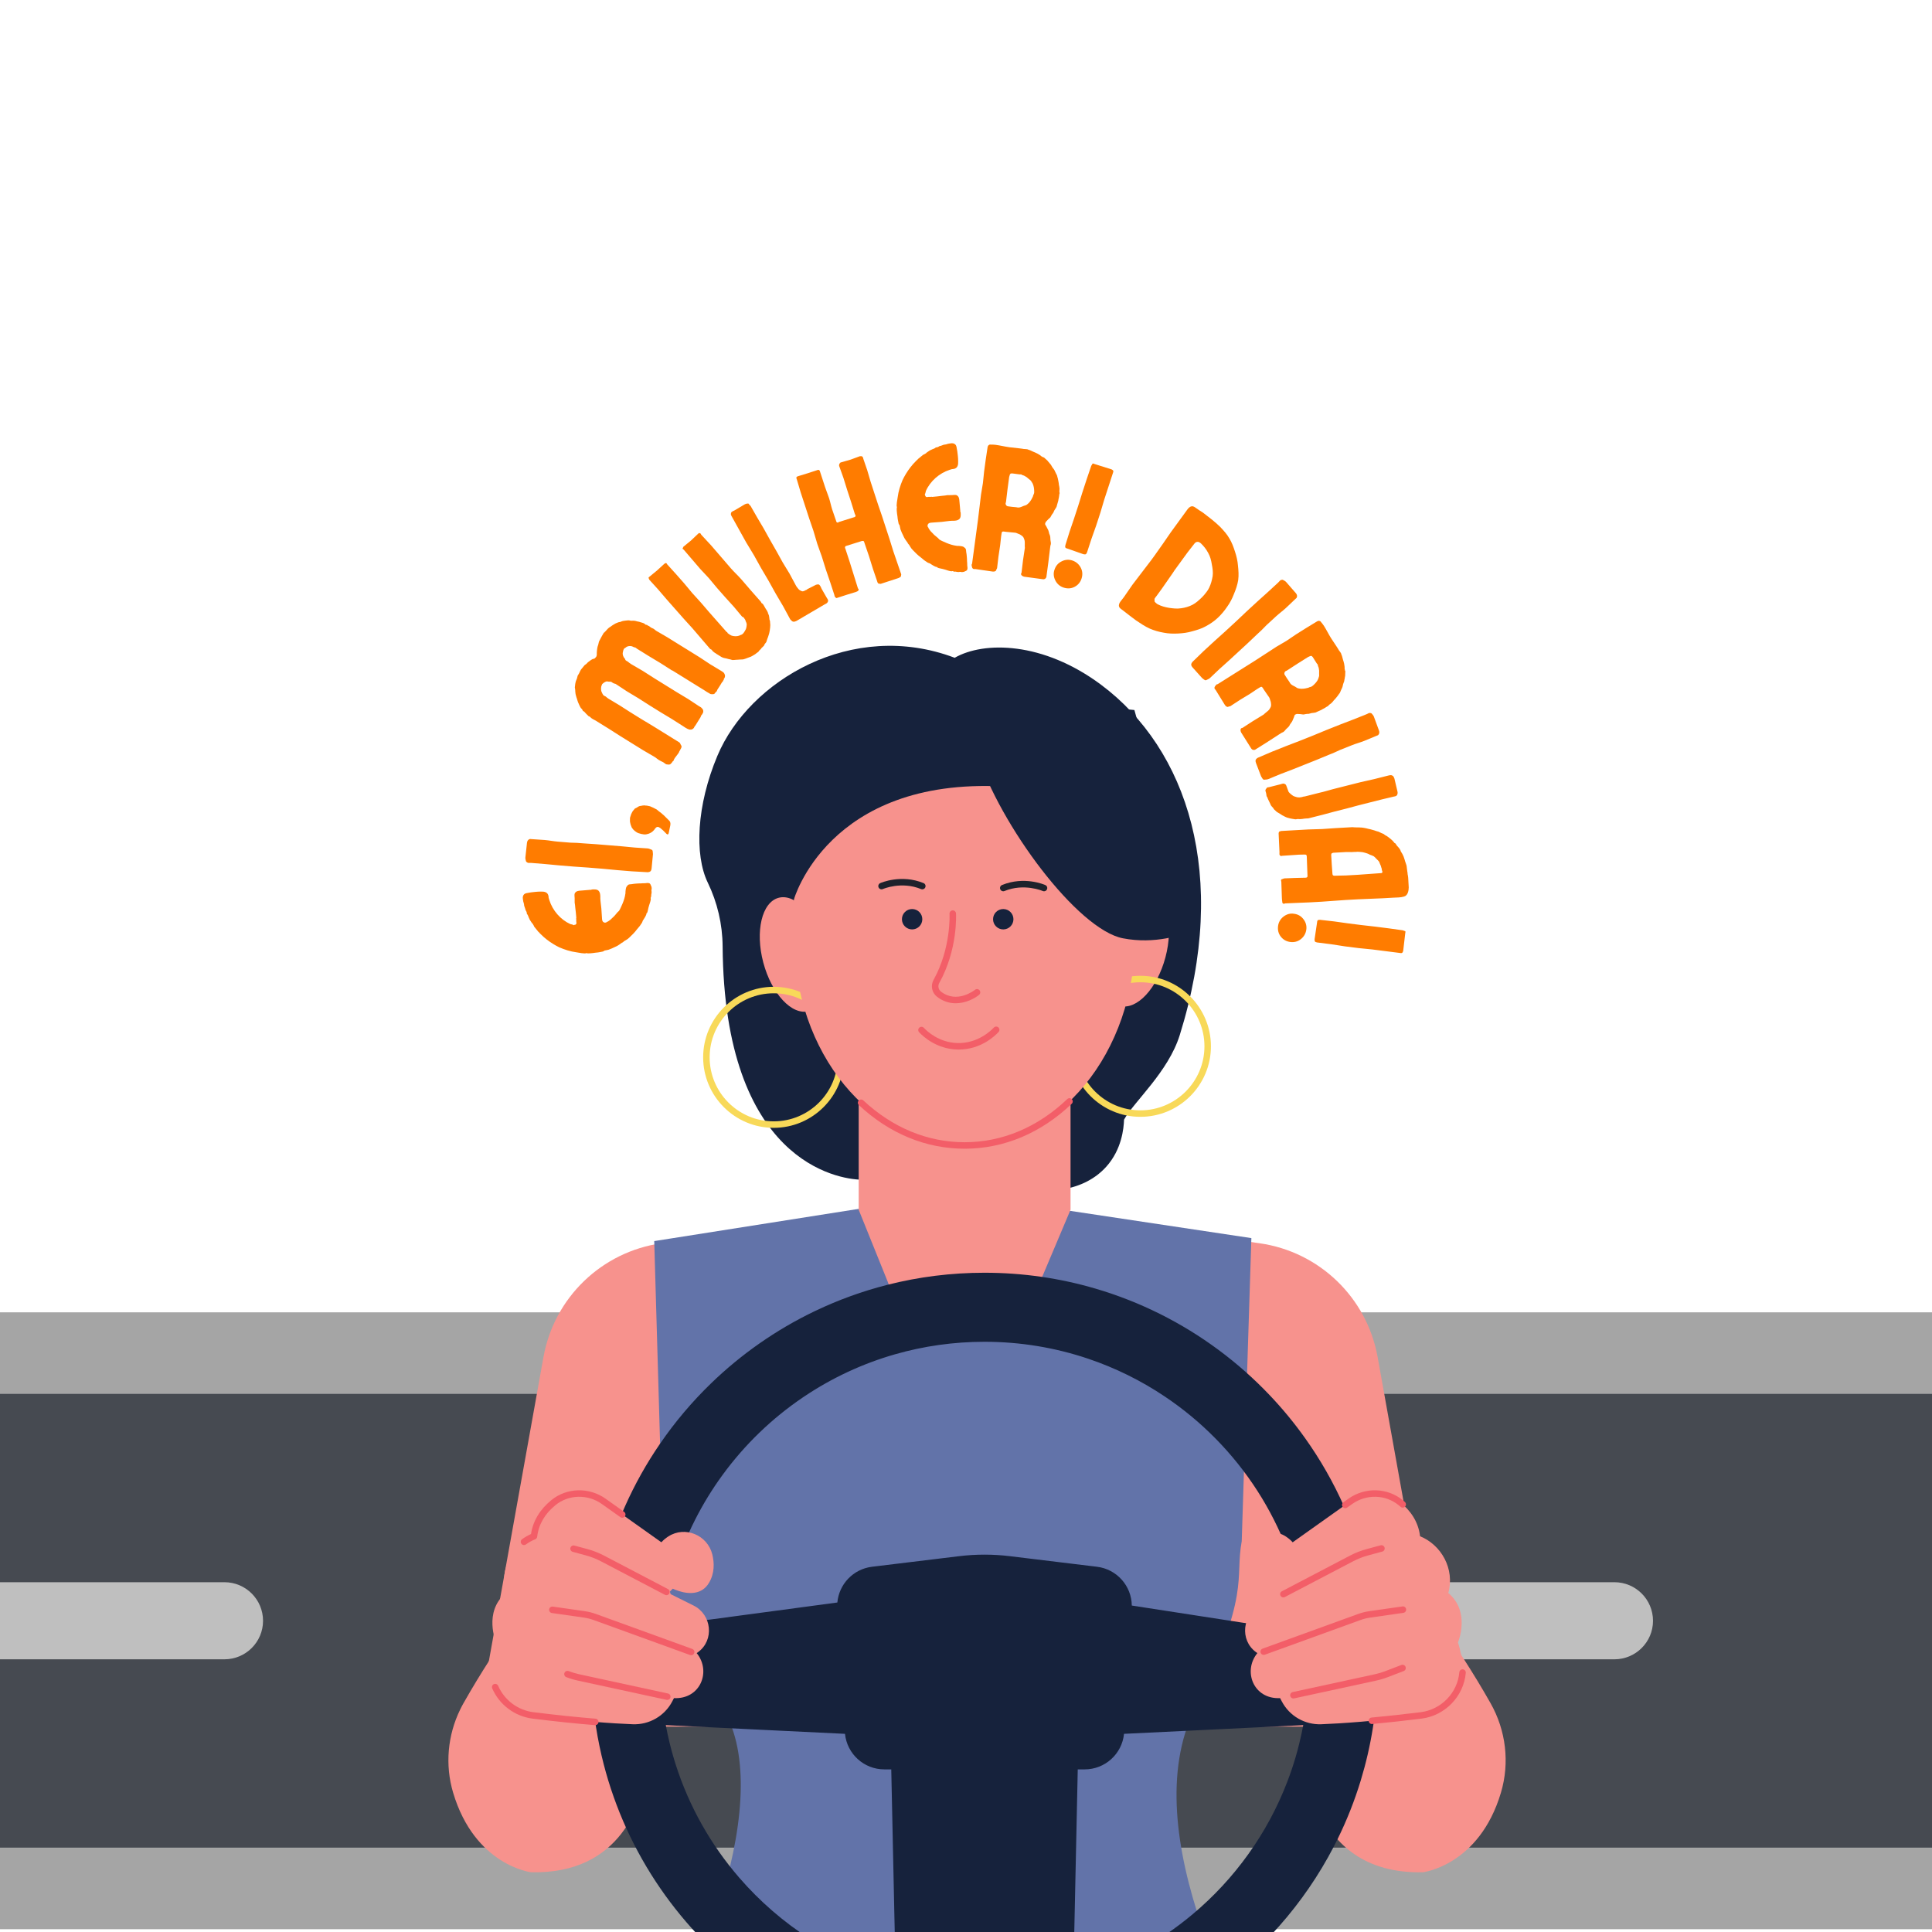 <svg xmlns="http://www.w3.org/2000/svg" xmlns:xlink="http://www.w3.org/1999/xlink" width="1080" zoomAndPan="magnify" viewBox="0 0 810 810" height="1080" preserveAspectRatio="xMidYMid meet" version="1.0"><defs><g/><clipPath id="8db9a423f3"><path d="M 252.215 500.188 L 547.469 500.188 L 547.469 810 L 252.215 810 Z M 252.215 500.188 " clip-rule="nonzero"/></clipPath><clipPath id="106b615892"><path d="M 547 665.164 L 631.25 665.164 L 631.25 785 L 547 785 Z M 547 665.164 " clip-rule="nonzero"/></clipPath></defs><path fill="#a5a5a5" d="M 1057.25 774.699 L -108.25 774.699 L -108.25 808.82 L 1057.25 808.82 Z M 1057.25 550.199 L -108.25 550.199 L -108.25 584.32 L 1057.25 584.32 Z M 1057.25 550.199 " fill-opacity="1" fill-rule="evenodd"/><path fill="#464a51" d="M -108.262 584.316 L 1057.23 584.316 L 1057.23 774.656 L -108.262 774.656 Z M -108.262 584.316 " fill-opacity="1" fill-rule="evenodd"/><path fill="#bfbfbf" d="M 984.406 679.535 C 984.406 670.598 977.156 663.348 968.219 663.348 L 854.91 663.348 C 845.973 663.348 838.719 670.598 838.719 679.535 C 838.719 688.422 845.973 695.672 854.91 695.672 L 968.219 695.672 C 977.156 695.672 984.406 688.422 984.406 679.535 Z M 693.031 679.535 C 693.031 670.598 685.781 663.348 676.844 663.348 L 563.535 663.348 C 554.598 663.348 547.344 670.598 547.344 679.535 C 547.344 688.422 554.598 695.672 563.535 695.672 L 676.844 695.672 C 685.781 695.672 693.031 688.422 693.031 679.535 Z M 401.656 679.535 C 401.656 670.598 394.406 663.348 385.469 663.348 L 272.16 663.348 C 263.223 663.348 255.969 670.598 255.969 679.535 C 255.969 688.422 263.223 695.672 272.16 695.672 L 385.469 695.672 C 394.406 695.672 401.656 688.422 401.656 679.535 Z M 110.281 679.535 C 110.281 670.598 103.031 663.348 94.094 663.348 L -19.215 663.348 C -28.152 663.348 -35.406 670.598 -35.406 679.535 C -35.406 688.422 -28.152 695.672 -19.215 695.672 L 94.094 695.672 C 103.031 695.672 110.281 688.422 110.281 679.535 Z M 110.281 679.535 " fill-opacity="1" fill-rule="evenodd"/><path fill="#f7928d" d="M 293.574 518.926 L 277.297 521.25 C 252.254 524.82 232.324 544.039 227.855 568.934 L 200.027 723.91 L 313.652 723.91 L 293.574 518.926 " fill-opacity="1" fill-rule="nonzero"/><path fill="#f7928d" d="M 511.855 518.926 L 528.133 521.25 C 553.172 524.82 573.102 544.039 577.574 568.934 L 605.402 723.91 L 491.773 723.91 L 511.855 518.926 " fill-opacity="1" fill-rule="nonzero"/><path fill="#16223c" d="M 302.961 396.73 C 302.895 387.477 300.762 378.359 296.73 370.027 C 291.086 358.363 292.055 337.625 300.77 316.879 C 314.004 285.359 357.242 259.5 400.262 275.777 C 412.484 268.758 437.297 268.93 461.645 287.098 C 497.699 314 515.547 366.863 494.617 433.969 C 489.793 449.426 475.547 461.703 471.262 469.41 C 471.137 473.078 470.305 481.938 463.785 489.176 C 454.781 499.184 438.645 501.973 423.617 495.715 C 402.789 495.34 381.965 494.969 361.141 494.594 C 351.238 494.414 303.637 486.977 302.961 396.73 " fill-opacity="1" fill-rule="nonzero"/><g clip-path="url(#8db9a423f3)"><path fill="#6273a9" d="M 261.293 909.051 C 254.07 909.051 249.766 900.973 253.82 894.996 C 296.258 832.543 325.719 750.559 302.289 715.051 C 276.594 676.113 277.902 645.262 277.902 645.262 L 274.293 520.332 L 400.57 500.43 L 524.645 519.082 L 520.602 646.121 C 517.617 662.57 524.621 667.242 500.715 716.805 C 475.898 768.258 518.746 847.832 546.02 895.566 C 549.449 901.574 545.113 909.051 538.188 909.051 L 261.293 909.051 " fill-opacity="1" fill-rule="nonzero"/></g><path fill="#f7928d" d="M 448.828 428.965 L 448.828 507.199 L 435.836 537.949 C 425.062 567.938 382.523 567.609 372.215 537.461 L 360.008 507.199 L 360.008 428.965 L 448.828 428.965 " fill-opacity="1" fill-rule="nonzero"/><path fill="#f7928d" d="M 345.516 396.785 C 348.996 409.914 346.113 422.074 339.074 423.941 C 332.031 425.809 323.5 416.68 320.016 403.551 C 316.531 390.422 319.414 378.262 326.457 376.398 C 333.5 374.531 342.031 383.66 345.516 396.785 " fill-opacity="1" fill-rule="nonzero"/><path fill="#f8d959" d="M 324.379 416.438 C 309.57 416.438 297.52 428.48 297.52 443.285 C 297.52 458.086 309.57 470.133 324.379 470.133 C 339.184 470.133 351.234 458.086 351.234 443.285 C 351.234 428.48 339.184 416.438 324.379 416.438 Z M 324.379 472.852 C 308.07 472.852 294.801 459.586 294.801 443.285 C 294.801 426.984 308.07 413.719 324.379 413.719 C 340.684 413.719 353.953 426.984 353.953 443.285 C 353.953 459.586 340.684 472.852 324.379 472.852 " fill-opacity="1" fill-rule="nonzero"/><path fill="#f7928d" d="M 463.121 394.582 C 459.637 407.711 462.52 419.867 469.562 421.734 C 476.602 423.605 485.137 414.473 488.621 401.344 C 492.102 388.215 489.219 376.059 482.176 374.191 C 475.137 372.324 466.605 381.453 463.121 394.582 " fill-opacity="1" fill-rule="nonzero"/><path fill="#f8d959" d="M 478.113 411.82 C 463.305 411.82 451.258 423.867 451.258 438.668 C 451.258 453.473 463.305 465.516 478.113 465.516 C 492.922 465.516 504.969 453.473 504.969 438.668 C 504.969 423.867 492.922 411.82 478.113 411.82 Z M 478.113 468.234 C 461.809 468.234 448.539 454.969 448.539 438.668 C 448.539 422.367 461.809 409.102 478.113 409.102 C 494.422 409.102 507.688 422.367 507.688 438.668 C 507.688 454.969 494.422 468.234 478.113 468.234 " fill-opacity="1" fill-rule="nonzero"/><path fill="#f7928d" d="M 475.844 393.129 C 475.844 441.242 443.859 480.246 404.41 480.246 C 364.957 480.246 332.973 441.242 332.973 393.129 C 332.973 381.441 332.516 369.062 332.957 357.102 C 334.32 319.816 344.41 286.586 404.316 291 C 453.934 294.656 469.207 317.059 473.867 345.727 C 476.254 360.441 475.844 376.805 475.844 393.129 " fill-opacity="1" fill-rule="nonzero"/><path fill="#f35e68" d="M 404.41 481.605 C 388.219 481.605 372.891 475.285 360.086 463.324 C 359.539 462.816 359.508 461.953 360.02 461.406 C 360.535 460.855 361.395 460.828 361.941 461.34 C 374.234 472.82 388.918 478.887 404.41 478.887 C 420.168 478.887 435.055 472.629 447.457 460.793 C 448 460.273 448.863 460.293 449.379 460.836 C 449.898 461.379 449.879 462.238 449.336 462.758 C 436.418 475.086 420.883 481.605 404.41 481.605 " fill-opacity="1" fill-rule="nonzero"/><path fill="#f35e68" d="M 401.949 440.027 C 401.738 440.027 401.531 440.027 401.316 440.02 C 392.539 439.773 386.871 434.41 385.344 432.773 C 384.832 432.223 384.859 431.363 385.41 430.852 C 385.961 430.34 386.82 430.371 387.332 430.918 C 388.676 432.363 393.668 437.086 401.395 437.301 C 410.008 437.531 415.621 431.949 416.656 430.824 C 417.168 430.273 418.027 430.238 418.578 430.75 C 419.129 431.258 419.164 432.117 418.656 432.668 C 417.039 434.422 411.133 440.027 401.949 440.027 " fill-opacity="1" fill-rule="nonzero"/><path fill="#1e222c" d="M 386.684 372.855 C 386.508 372.855 386.336 372.824 386.164 372.754 C 377.906 369.359 370.219 372.703 370.145 372.738 C 369.457 373.043 368.652 372.734 368.348 372.051 C 368.043 371.363 368.352 370.559 369.035 370.254 C 369.391 370.098 377.875 366.41 387.199 370.242 C 387.895 370.523 388.227 371.32 387.941 372.012 C 387.723 372.539 387.219 372.855 386.684 372.855 " fill-opacity="1" fill-rule="nonzero"/><path fill="#1e222c" d="M 420.617 373.668 C 420.082 373.668 419.574 373.352 419.359 372.828 C 419.074 372.129 419.406 371.336 420.098 371.051 C 429.422 367.219 437.906 370.906 438.262 371.066 C 438.949 371.375 439.258 372.176 438.949 372.863 C 438.645 373.547 437.844 373.855 437.156 373.551 C 437.031 373.496 429.324 370.199 421.133 373.566 C 420.965 373.633 420.789 373.668 420.617 373.668 " fill-opacity="1" fill-rule="nonzero"/><path fill="#16223c" d="M 366.605 287.098 C 404.316 297.496 406.391 305.746 409.578 315.738 C 419.25 346.039 451.758 389.738 470.828 393.395 C 484.086 395.941 495.398 392.191 501.348 389.66 C 494.496 364.965 482.445 322.375 475.598 297.68 C 439.266 294.152 402.938 290.621 366.605 287.098 " fill-opacity="1" fill-rule="nonzero"/><path fill="#16223c" d="M 386.684 385.387 C 386.684 387.746 384.77 389.66 382.41 389.66 C 380.051 389.66 378.137 387.746 378.137 385.387 C 378.137 383.027 380.051 381.117 382.41 381.117 C 384.77 381.117 386.684 383.027 386.684 385.387 " fill-opacity="1" fill-rule="nonzero"/><path fill="#16223c" d="M 424.891 385.387 C 424.891 387.746 422.977 389.66 420.617 389.66 C 418.258 389.66 416.344 387.746 416.344 385.387 C 416.344 383.027 418.258 381.117 420.617 381.117 C 422.977 381.117 424.891 383.027 424.891 385.387 " fill-opacity="1" fill-rule="nonzero"/><path fill="#f35e68" d="M 400.676 420.621 C 398.109 420.621 395.375 419.875 392.789 417.836 C 390.66 416.156 390.082 413.195 391.414 410.793 C 398.816 397.469 398.102 383.258 398.094 383.113 C 398.051 382.363 398.625 381.723 399.371 381.68 C 400.121 381.629 400.766 382.207 400.809 382.957 C 400.844 383.566 401.586 398.074 393.793 412.117 C 393.117 413.324 393.414 414.867 394.473 415.703 C 401.211 421.012 408.691 415.047 408.766 414.984 C 409.348 414.508 410.203 414.598 410.676 415.18 C 411.152 415.762 411.062 416.621 410.484 417.094 C 408.527 418.688 404.816 420.621 400.676 420.621 " fill-opacity="1" fill-rule="nonzero"/><path fill="#f7928d" d="M 272.137 733.895 C 272.137 733.895 272.137 736.797 271.488 741.223 C 269.383 755.57 260.465 785.895 222.625 784.941 C 222.625 784.941 199.078 782.16 189.969 751.566 C 186.512 739.957 187.652 727.5 192.957 716.676 C 193.371 715.809 193.82 714.965 194.293 714.125 C 209.129 687.844 226.676 665.414 226.676 665.414 L 261.863 670.078 L 272.137 733.895 " fill-opacity="1" fill-rule="nonzero"/><g clip-path="url(#106b615892)"><path fill="#f7928d" d="M 596.617 784.941 C 596.617 784.941 620.168 782.16 629.277 751.57 C 633.012 739.031 631.383 725.52 624.953 714.125 C 610.121 687.84 592.57 665.414 592.57 665.414 L 557.387 670.082 L 547.113 733.891 C 547.113 733.891 547.113 786.184 596.617 784.941 " fill-opacity="1" fill-rule="nonzero"/></g><path fill="#16223c" d="M 500.113 802.477 C 485.66 814.621 468.645 823.805 449.988 829.105 L 451.855 741.824 L 454.742 741.824 C 463.293 741.824 470.402 735.344 471.254 726.918 L 495.922 725.723 L 514.312 724.828 L 525.652 724.277 L 546.391 723.273 C 545.906 725.887 545.344 728.473 544.707 731.027 C 544.246 732.934 543.742 734.812 543.191 736.676 C 542.176 740.145 541.023 743.559 539.738 746.91 C 531.418 768.676 517.652 787.754 500.113 802.477 Z M 402.094 652.438 L 382.484 654.82 L 365.598 656.871 C 357.727 657.828 351.754 664.18 351.066 671.855 L 325.02 675.348 L 324.684 675.391 L 310.57 677.285 L 296.812 679.125 L 277.883 681.66 C 278.348 677.898 278.961 674.184 279.73 670.52 C 279.973 669.352 280.234 668.184 280.508 667.023 C 281.992 660.746 283.918 654.633 286.242 648.723 C 287.789 644.777 289.516 640.93 291.422 637.172 C 294.762 630.57 298.621 624.277 302.957 618.352 C 312.195 605.703 323.559 594.715 336.535 585.918 C 336.719 585.797 336.891 585.676 337.07 585.559 C 348.676 577.758 361.551 571.703 375.328 567.77 C 387.215 564.371 399.777 562.547 412.762 562.547 C 427.938 562.547 442.535 565.039 456.164 569.629 C 467.621 573.484 478.395 578.824 488.254 585.43 C 503.801 595.828 517.082 609.352 527.199 625.102 C 529.707 629 532.012 633.035 534.109 637.191 C 536.082 641.086 537.871 645.082 539.465 649.18 C 541.621 654.715 543.418 660.426 544.84 666.297 C 544.93 666.66 545.02 667.031 545.105 667.398 C 545.371 668.535 545.621 669.676 545.855 670.824 C 546.781 675.297 547.48 679.855 547.953 684.48 L 547.637 684.434 L 526.262 681.125 L 520.086 680.176 L 493.203 676.02 L 474.512 673.137 C 474.414 664.895 468.23 657.887 459.922 656.871 L 449.344 655.586 L 423.426 652.438 C 416.34 651.574 409.18 651.574 402.094 652.438 Z M 309.988 787.293 C 309.945 787.242 309.906 787.199 309.867 787.152 C 298.035 773.457 288.891 757.375 283.27 739.727 C 283.008 738.922 282.762 738.117 282.52 737.312 C 282.52 737.312 282.512 737.309 282.52 737.309 C 281.887 735.188 281.305 733.043 280.777 730.883 C 280.16 728.375 279.609 725.836 279.137 723.273 L 300.504 724.309 L 316.746 725.098 L 318.086 725.16 L 318.328 725.176 L 354.266 726.918 C 355.125 735.344 362.227 741.824 370.777 741.824 L 373.664 741.824 L 375.531 829.105 C 349.734 821.773 327.07 807.016 309.988 787.293 Z M 577.359 689.02 C 577.355 688.91 577.352 688.809 577.336 688.699 C 577.055 683.758 576.551 678.879 575.832 674.059 C 574.973 668.25 573.809 662.543 572.355 656.949 C 570.105 648.254 567.16 639.84 563.59 631.773 C 559.051 621.523 553.5 611.82 547.059 602.801 C 542.582 596.523 537.68 590.574 532.379 584.996 C 519.215 571.121 503.652 559.539 486.367 550.898 C 477.734 546.59 468.676 543.012 459.27 540.254 C 444.52 535.918 428.91 533.602 412.762 533.602 C 398.75 533.602 385.145 535.344 372.156 538.637 C 361.629 541.305 351.508 544.977 341.906 549.562 C 341.707 549.648 341.52 549.738 341.32 549.84 C 325.27 557.562 310.656 567.816 298.012 580.078 C 290.094 587.746 282.949 596.207 276.699 605.324 C 271.07 613.516 266.172 622.25 262.086 631.422 C 258.48 639.504 255.512 647.938 253.238 656.645 C 251.754 662.312 250.574 668.09 249.699 673.973 C 249.129 677.809 248.688 681.691 248.387 685.609 C 248.312 686.562 248.25 687.516 248.199 688.469 C 247.996 691.758 247.898 695.074 247.898 698.41 C 247.898 706.363 248.457 714.188 249.547 721.836 C 249.66 722.621 249.773 723.402 249.898 724.184 C 250.727 729.434 251.797 734.605 253.109 739.68 C 253.703 741.977 254.344 744.254 255.027 746.512 C 255.73 748.812 256.48 751.086 257.281 753.34 C 260.492 762.449 264.496 771.195 269.195 779.488 C 278.582 796.066 290.758 810.852 305.086 823.219 C 305.109 823.238 305.133 823.254 305.156 823.277 C 326.129 841.359 351.711 854.242 379.895 859.941 C 390.516 862.094 401.508 863.219 412.762 863.219 C 426.25 863.219 439.367 861.598 451.922 858.535 C 469.957 854.152 486.836 846.789 502 837.008 C 524.707 822.367 543.578 802.312 556.793 778.66 C 558.238 776.07 559.621 773.434 560.93 770.758 C 564.723 763.012 567.926 754.922 570.477 746.551 C 570.496 746.496 570.516 746.441 570.527 746.379 C 572.703 739.227 574.406 731.859 575.598 724.328 C 575.727 723.5 575.855 722.668 575.973 721.836 C 577.062 714.188 577.621 706.363 577.621 698.41 C 577.621 695.262 577.535 692.129 577.359 689.02 Z M 310.57 677.285 L 296.812 679.125 L 296.863 679.152 C 307.262 684.328 308.852 698.816 299.492 705.695 C 299.219 705.895 298.941 706.09 298.66 706.273 C 298.848 706.504 299.031 706.738 299.199 706.977 L 299.203 706.977 C 303.184 712.391 303.363 719.176 300.504 724.309 L 316.746 725.098 L 318.086 725.16 L 318.328 725.176 L 325.02 675.348 L 324.684 675.391 Z M 526.68 705.695 C 518.328 699.555 518.691 687.355 526.262 681.125 L 520.086 680.176 L 493.203 676.02 L 495.922 725.723 L 514.312 724.828 L 525.652 724.277 C 522.816 719.145 522.996 712.375 526.969 706.977 L 526.977 706.977 C 527.141 706.738 527.324 706.504 527.512 706.273 C 527.23 706.09 526.953 705.895 526.68 705.695 " fill-opacity="1" fill-rule="nonzero"/><path fill="#f7928d" d="M 276.027 661.52 C 276.027 661.52 270.578 650.938 279.609 644.559 C 279.797 644.426 279.984 644.297 280.172 644.176 C 287.203 639.609 296.641 643.578 298.641 651.719 C 299.488 655.172 299.676 659.59 297.199 663.699 C 291.523 673.121 276.633 664.031 276.027 661.52 " fill-opacity="1" fill-rule="nonzero"/><path fill="#f7928d" d="M 281.957 649.93 L 253.125 629.449 C 246.754 624.926 238.082 625.043 232.023 629.984 C 228.109 633.176 224.621 637.738 223.875 644.09 C 215 647.668 209.238 657.746 212.043 667.883 C 202.543 675.836 207.992 688.602 207.992 688.602 C 207.992 688.602 206.691 692.301 206.121 697.172 C 204.852 708.02 212.633 717.852 223.477 719.195 C 243.203 721.641 256.766 722.574 265.273 722.898 C 272.203 723.168 278.664 719.434 281.867 713.285 L 282.566 711.945 C 293.699 712.492 298.289 700.664 292.086 693.066 C 292.293 692.93 292.496 692.785 292.695 692.641 C 299.574 687.582 298.41 676.926 290.766 673.121 L 280.23 667.883 C 281.918 666.332 283.387 664.629 284.52 662.844 C 287.234 658.547 286.102 652.875 281.957 649.93 " fill-opacity="1" fill-rule="nonzero"/><path fill="#f35e68" d="M 219.691 647.773 C 219.27 647.773 218.855 647.582 218.59 647.215 C 218.148 646.609 218.281 645.758 218.887 645.316 C 220.066 644.461 221.32 643.73 222.629 643.145 C 223.477 637.637 226.348 632.859 231.164 628.93 C 237.625 623.664 246.98 623.422 253.91 628.344 L 261.668 633.855 C 262.281 634.289 262.426 635.137 261.988 635.75 C 261.555 636.363 260.707 636.504 260.094 636.07 L 252.336 630.562 C 246.398 626.344 238.398 626.539 232.883 631.035 C 228.402 634.688 225.824 639.133 225.223 644.246 C 225.164 644.742 224.844 645.164 224.383 645.352 C 223.012 645.902 221.703 646.629 220.488 647.516 C 220.246 647.691 219.965 647.773 219.691 647.773 " fill-opacity="1" fill-rule="nonzero"/><path fill="#f35e68" d="M 249.562 723.281 C 249.523 723.281 249.488 723.281 249.449 723.277 C 241.488 722.629 232.691 721.707 223.309 720.547 C 215.848 719.617 209.355 714.762 206.367 707.867 C 206.066 707.18 206.383 706.379 207.07 706.078 C 207.762 705.781 208.562 706.098 208.859 706.785 C 211.469 712.805 217.133 717.039 223.641 717.848 C 232.988 719.004 241.746 719.922 249.672 720.566 C 250.418 720.629 250.977 721.285 250.918 722.035 C 250.855 722.746 250.262 723.281 249.562 723.281 " fill-opacity="1" fill-rule="nonzero"/><path fill="#f35e68" d="M 279.773 712.699 C 279.68 712.699 279.582 712.691 279.484 712.668 L 242.348 704.617 C 240.68 704.254 239.023 703.762 237.426 703.148 C 236.723 702.883 236.371 702.094 236.641 701.391 C 236.91 700.691 237.695 700.344 238.398 700.609 C 239.867 701.172 241.391 701.629 242.926 701.961 L 280.062 710.012 C 280.797 710.172 281.262 710.898 281.102 711.629 C 280.965 712.266 280.398 712.699 279.773 712.699 " fill-opacity="1" fill-rule="nonzero"/><path fill="#f35e68" d="M 289.773 693.961 C 289.621 693.961 289.465 693.934 289.312 693.879 L 248.875 679.207 C 247.559 678.727 246.191 678.387 244.809 678.188 L 231.387 676.266 C 230.645 676.16 230.129 675.469 230.234 674.727 C 230.34 673.984 231.031 673.469 231.773 673.574 L 245.195 675.5 C 246.762 675.723 248.312 676.113 249.801 676.652 L 290.238 691.324 C 290.945 691.578 291.309 692.355 291.055 693.062 C 290.852 693.617 290.332 693.961 289.773 693.961 " fill-opacity="1" fill-rule="nonzero"/><path fill="#f35e68" d="M 279.402 668.785 C 279.191 668.785 278.977 668.734 278.773 668.629 L 251.926 654.57 C 249.926 653.523 247.801 652.691 245.613 652.102 L 240.109 650.609 C 239.383 650.414 238.957 649.672 239.152 648.945 C 239.348 648.219 240.094 647.789 240.82 647.988 L 246.324 649.477 C 248.703 650.117 251.012 651.023 253.191 652.164 L 280.035 666.219 C 280.699 666.566 280.957 667.387 280.609 668.055 C 280.367 668.52 279.895 668.785 279.402 668.785 " fill-opacity="1" fill-rule="nonzero"/><path fill="#f7928d" d="M 543.219 661.52 C 543.219 661.52 548.668 650.938 539.637 644.559 C 539.449 644.426 539.266 644.297 539.078 644.176 C 532.047 639.609 522.605 643.578 520.609 651.719 C 519.762 655.172 519.57 659.59 522.043 663.699 C 527.723 673.121 542.617 664.031 543.219 661.52 " fill-opacity="1" fill-rule="nonzero"/><path fill="#f7928d" d="M 537.289 649.93 L 566.125 629.449 C 572.492 624.926 581.164 625.043 587.223 629.984 C 591.137 633.176 594.625 637.738 595.371 644.09 C 604.25 647.668 610.008 657.746 607.207 667.883 C 616.703 675.836 611.254 688.602 611.254 688.602 C 611.254 688.602 612.555 692.301 613.125 697.172 C 614.395 708.02 606.617 717.852 595.77 719.195 C 576.047 721.641 562.484 722.574 553.973 722.898 C 547.043 723.168 540.586 719.434 537.383 713.285 L 536.68 711.945 C 525.547 712.492 520.957 700.664 527.16 693.066 C 526.953 692.93 526.754 692.785 526.551 692.641 C 519.672 687.582 520.836 676.926 528.48 673.121 L 539.016 667.883 C 537.328 666.332 535.859 664.629 534.73 662.844 C 532.012 658.547 533.145 652.875 537.289 649.93 " fill-opacity="1" fill-rule="nonzero"/><path fill="#f35e68" d="M 564.008 632.312 C 563.586 632.312 563.168 632.113 562.898 631.738 C 562.465 631.129 562.609 630.281 563.223 629.844 L 565.336 628.344 C 572.266 623.422 581.621 623.664 588.082 628.93 C 588.387 629.176 588.691 629.438 588.996 629.703 C 589.559 630.199 589.609 631.059 589.113 631.621 C 588.617 632.184 587.758 632.234 587.195 631.738 C 586.918 631.496 586.645 631.262 586.363 631.035 C 580.848 626.539 572.848 626.344 566.91 630.562 L 564.797 632.062 C 564.559 632.23 564.285 632.312 564.008 632.312 " fill-opacity="1" fill-rule="nonzero"/><path fill="#f35e68" d="M 575.164 722.805 C 574.473 722.805 573.879 722.273 573.812 721.57 C 573.742 720.82 574.293 720.16 575.043 720.094 C 581.449 719.5 588.367 718.742 595.605 717.848 C 604.246 716.773 611.07 709.734 611.832 701.105 C 611.895 700.355 612.562 699.805 613.305 699.871 C 614.051 699.938 614.605 700.598 614.539 701.344 C 613.668 711.242 605.84 719.316 595.941 720.547 C 588.676 721.445 581.727 722.203 575.289 722.797 C 575.25 722.801 575.207 722.805 575.164 722.805 " fill-opacity="1" fill-rule="nonzero"/><path fill="#f35e68" d="M 542.266 712.094 C 541.637 712.094 541.074 711.66 540.938 711.023 C 540.777 710.293 541.246 709.566 541.977 709.406 L 576.32 701.961 C 577.855 701.629 579.383 701.172 580.852 700.609 L 587.535 698.051 C 588.238 697.781 589.023 698.133 589.293 698.832 C 589.559 699.531 589.211 700.32 588.508 700.59 L 581.824 703.148 C 580.227 703.762 578.566 704.254 576.898 704.617 L 542.555 712.062 C 542.457 712.082 542.359 712.094 542.266 712.094 " fill-opacity="1" fill-rule="nonzero"/><path fill="#f35e68" d="M 529.82 693.832 C 529.262 693.832 528.742 693.488 528.539 692.938 C 528.285 692.23 528.652 691.449 529.355 691.195 L 569.445 676.652 C 570.934 676.113 572.484 675.723 574.051 675.5 L 587.98 673.504 C 588.727 673.395 589.414 673.914 589.52 674.652 C 589.625 675.398 589.109 676.086 588.367 676.195 L 574.438 678.188 C 573.055 678.387 571.684 678.727 570.371 679.207 L 530.281 693.75 C 530.129 693.805 529.973 693.832 529.82 693.832 " fill-opacity="1" fill-rule="nonzero"/><path fill="#f35e68" d="M 538.055 669.719 C 537.562 669.719 537.09 669.453 536.848 668.992 C 536.5 668.328 536.758 667.504 537.422 667.156 L 566.055 652.164 C 568.238 651.023 570.547 650.117 572.922 649.477 L 578.824 647.879 C 579.551 647.684 580.297 648.117 580.492 648.84 C 580.688 649.562 580.258 650.309 579.531 650.504 L 573.633 652.102 C 571.449 652.691 569.324 653.523 567.32 654.57 L 538.684 669.562 C 538.48 669.672 538.266 669.719 538.055 669.719 " fill-opacity="1" fill-rule="nonzero"/><path fill="#16223c" d="M 332.766 377.359 C 332.766 377.359 346.91 325.883 420.617 329.734 C 421.609 305.094 412.285 287.098 412.285 287.098 L 358.672 290.605 L 312.605 336.652 L 332.766 377.359 " fill-opacity="1" fill-rule="nonzero"/><g fill="#ff7c00" fill-opacity="1"><g transform="translate(274.939, 399.282)"><g><path d="M -27.648 0.41 C -28.18 0.453 -28.715 0.422 -29.258 0.316 C -29.379 0.707 -32.785 0.078 -33.328 -0.031 C -35.797 -0.355 -38.227 -1.145 -40.445 -2.102 C -41.32 -2.562 -42.273 -3.016 -43.082 -3.559 C -44.934 -4.699 -46.809 -6.145 -48.309 -7.699 C -48.555 -7.906 -48.727 -8.121 -48.898 -8.336 C -48.98 -8.402 -49.066 -8.551 -49.227 -8.613 L -51.012 -10.828 C -51.102 -10.973 -51.125 -11.273 -51.289 -11.414 C -51.387 -11.633 -51.555 -11.848 -51.648 -12.07 C -51.73 -12.141 -51.883 -12.125 -51.891 -12.203 C -51.965 -12.195 -51.895 -12.277 -51.902 -12.355 C -52.066 -12.492 -52.238 -12.707 -52.332 -12.926 C -52.496 -13.066 -52.516 -13.293 -52.68 -13.434 C -52.691 -13.582 -52.852 -13.648 -52.855 -13.723 C -53.039 -14.09 -53.148 -14.461 -53.324 -14.75 C -53.426 -15.047 -53.531 -15.422 -53.711 -15.711 C -53.723 -15.863 -53.957 -15.918 -53.969 -16.07 C -54.051 -16.141 -54.062 -16.289 -54.074 -16.441 C -54.156 -16.512 -54.094 -16.668 -54.102 -16.746 C -54.191 -16.891 -54.203 -17.043 -54.289 -17.188 C -54.305 -17.34 -54.469 -17.477 -54.555 -17.621 C -54.645 -17.766 -54.656 -17.918 -54.668 -18.07 L -55.176 -19.555 C -55.199 -19.855 -55.23 -20.234 -55.34 -20.605 C -55.359 -20.836 -55.527 -21.051 -55.547 -21.277 C -55.656 -21.648 -55.605 -21.957 -55.711 -22.328 C -55.859 -23.156 -55.699 -24.008 -54.98 -24.527 C -54.766 -24.695 -54.465 -24.723 -54.242 -24.816 C -52.969 -25.078 -51.688 -25.262 -50.398 -25.367 C -49.645 -25.43 -48.887 -25.496 -48.199 -25.477 C -46.754 -25.52 -45.363 -25.332 -44.996 -23.684 L -44.973 -23.383 C -44.883 -23.238 -44.945 -23.078 -44.934 -22.93 L -44.617 -21.887 C -43.266 -17.578 -39.969 -13.734 -35.848 -11.867 C -35.531 -11.742 -35.227 -11.77 -34.914 -11.641 L -34.355 -11.383 C -34.207 -11.395 -34.145 -11.555 -34.066 -11.559 C -33.914 -11.574 -33.758 -11.508 -33.617 -11.672 C -33.473 -11.762 -33.336 -11.926 -33.273 -12.086 C -33.223 -12.395 -33.316 -12.613 -33.34 -12.918 C -33.367 -13.219 -33.324 -13.605 -33.348 -13.906 C -33.355 -13.984 -33.355 -13.984 -33.355 -13.984 L -33.375 -14.211 C -33.457 -14.281 -33.312 -14.367 -33.316 -14.445 C -33.438 -15.883 -33.559 -17.324 -33.754 -18.754 C -33.816 -19.512 -33.875 -20.195 -34.008 -20.867 C -34.059 -21.477 -33.957 -22.094 -34.008 -22.699 L -34.02 -22.852 C -34.066 -23.383 -34.129 -24.137 -34.016 -24.605 C -33.945 -24.688 -33.945 -24.688 -33.953 -24.762 C -33.688 -25.242 -33.258 -25.582 -32.734 -25.703 C -32.438 -25.805 -32.059 -25.836 -31.758 -25.863 C -31.227 -25.906 -30.621 -25.957 -30.09 -26 L -27.289 -26.238 C -27.215 -26.242 -27.133 -26.172 -27.133 -26.172 C -27.055 -26.18 -26.992 -26.336 -26.84 -26.352 C -26.008 -26.422 -24.645 -26.535 -23.977 -25.828 C -23.469 -25.262 -23.344 -24.66 -23.285 -23.98 C -23.25 -23.523 -23.215 -23.145 -23.254 -22.684 C -23.215 -21.316 -22.938 -19.812 -22.824 -18.449 C -22.695 -16.938 -22.652 -15.492 -22.531 -14.051 C -22.504 -13.75 -22.473 -13.371 -22.297 -13.078 C -22.203 -12.859 -22.039 -12.719 -21.879 -12.656 C -21.715 -12.52 -21.559 -12.457 -21.406 -12.469 C -21.254 -12.48 -21.098 -12.418 -20.953 -12.508 C -20.727 -12.523 -20.586 -12.688 -20.371 -12.859 C -20.297 -12.867 -20.219 -12.871 -20.145 -12.879 L -19.281 -13.484 C -18.844 -13.75 -18.504 -14.238 -18.074 -14.578 C -17.363 -15.172 -16.883 -15.82 -16.258 -16.559 C -16.059 -16.883 -15.691 -17.066 -15.414 -17.395 C -14.871 -18.203 -14.438 -19.383 -13.98 -20.336 C -13.41 -21.68 -12.922 -23.168 -12.742 -24.633 C -12.676 -24.793 -12.695 -25.02 -12.715 -25.246 C -12.664 -25.555 -12.691 -25.859 -12.633 -26.09 C -12.59 -26.477 -12.539 -26.785 -12.418 -27.176 C -12.363 -27.41 -12.223 -27.574 -12.016 -27.82 C -11.879 -27.984 -11.812 -28.145 -11.668 -28.23 C -11.309 -28.492 -11.082 -28.508 -10.855 -28.527 C -10.703 -28.543 -10.551 -28.555 -10.402 -28.566 L -10.098 -28.594 C -9.5 -28.719 -8.891 -28.77 -8.285 -28.82 C -7.605 -28.875 -7 -28.926 -6.312 -28.91 C -5.707 -28.961 -5.098 -29.012 -4.488 -28.984 C -4.031 -29.023 -3.359 -29.156 -2.965 -29.035 C -2.816 -29.051 -2.652 -28.91 -2.492 -28.848 L -2.324 -28.633 C -2.242 -28.562 -2.145 -28.344 -2.141 -28.266 C -1.875 -27.832 -1.766 -27.461 -1.734 -27.082 C -1.711 -26.777 -1.684 -26.477 -1.816 -26.234 C -1.867 -25.926 -1.766 -25.629 -1.742 -25.328 C -1.777 -24.867 -1.816 -24.406 -1.934 -24.012 C -1.93 -23.938 -1.84 -23.793 -1.91 -23.711 C -1.883 -23.406 -2.094 -23.16 -2.145 -22.852 C -2.207 -22.695 -2.035 -22.48 -2.094 -22.246 C -2.137 -21.859 -2.25 -21.395 -2.371 -21.004 C -2.609 -20.219 -2.926 -19.43 -3.09 -18.656 C -3.258 -17.953 -3.352 -17.262 -3.605 -16.629 C -3.668 -16.473 -3.805 -16.305 -3.969 -16.445 C -3.555 -16.023 -5.258 -13.594 -5.457 -13.27 C -5.586 -12.953 -5.637 -12.645 -5.836 -12.324 C -6.047 -12.078 -6.246 -11.754 -6.449 -11.434 C -6.852 -10.789 -7.488 -10.203 -7.969 -9.551 C -8.789 -8.414 -9.988 -7.246 -11.047 -6.242 L -11.828 -5.566 C -12.258 -5.227 -12.777 -5.031 -13.281 -4.684 C -13.496 -4.512 -13.633 -4.348 -13.848 -4.18 L -14.145 -4.078 C -14.863 -3.559 -15.652 -2.961 -16.387 -2.594 C -17.344 -2.207 -18.215 -1.676 -19.105 -1.375 L -19.844 -1.082 C -20.062 -0.988 -20.297 -1.047 -20.52 -0.949 C -20.816 -0.848 -21.043 -0.832 -21.344 -0.805 C -21.641 -0.703 -21.852 -0.457 -22.145 -0.355 C -22.594 -0.242 -23.047 -0.203 -23.496 -0.09 C -24.098 0.035 -24.625 0.082 -25.23 0.133 C -25.984 0.27 -26.816 0.34 -27.648 0.41 Z M -27.648 0.41 "/></g></g></g><g fill="#ff7c00" fill-opacity="1"><g transform="translate(272.712, 370.898)"><g><path d="M -26.102 -7.164 C -28.07 -7.324 -30.125 -7.418 -32.094 -7.578 L -38.078 -8.066 C -40.121 -8.234 -42.086 -8.469 -44.129 -8.637 L -50.113 -9.125 C -50.418 -9.148 -50.801 -9.105 -51.105 -9.129 L -51.332 -9.148 C -51.629 -9.25 -51.918 -9.426 -52.129 -9.672 C -52.254 -9.984 -52.305 -10.297 -52.363 -10.527 C -52.422 -10.762 -52.473 -11.07 -52.445 -11.375 C -52.297 -13.191 -52 -14.996 -51.852 -16.816 C -51.82 -17.195 -51.789 -17.574 -51.676 -18.02 C -51.473 -18.613 -51.141 -18.969 -50.516 -19.148 L -49.758 -19.086 C -47.941 -18.938 -46.117 -18.863 -44.375 -18.723 C -42.555 -18.574 -40.758 -18.195 -38.938 -18.047 L -33.562 -17.609 C -31.73 -17.613 -29.988 -17.469 -28.172 -17.32 C -26.352 -17.172 -24.605 -17.105 -22.785 -16.957 C -20.969 -16.809 -19.152 -16.66 -17.41 -16.52 L -11.953 -16.074 C -10.211 -15.93 -8.402 -15.707 -6.582 -15.559 C -4.766 -15.41 -3.016 -15.344 -1.199 -15.195 C -0.82 -15.164 -0.449 -15.059 -0.082 -14.875 C 0.215 -14.773 0.512 -14.676 0.727 -14.504 C 0.938 -14.258 0.91 -13.957 0.969 -13.723 C 0.938 -13.344 1.07 -13.105 1.047 -12.801 C 0.902 -11.059 0.672 -9.172 0.531 -7.43 C 0.5 -7.051 0.461 -6.598 0.355 -6.223 C 0.148 -5.555 -0.25 -5.359 -0.867 -5.254 C -1.102 -5.199 -1.328 -5.219 -1.629 -5.242 C -3.676 -5.41 -5.734 -5.426 -7.777 -5.59 L -13.84 -6.086 C -15.883 -6.254 -17.922 -6.496 -19.969 -6.664 Z M -26.102 -7.164 "/></g></g></g><g fill="#ff7c00" fill-opacity="1"><g transform="translate(273.836, 354.528)"><g><path d="M 6.906 -7.105 C 6.828 -6.734 6.734 -6.289 6.66 -5.914 L 6.52 -5.246 C 6.488 -5.098 6.383 -4.965 6.352 -4.816 C 6.172 -4.695 6.008 -4.652 5.875 -4.758 C 5.652 -4.805 5.477 -5.074 5.344 -5.18 C 4.957 -5.57 4.574 -5.961 4.188 -6.352 L 3.004 -7.371 C 2.871 -7.477 2.66 -7.598 2.379 -7.734 C 1.949 -7.902 1.562 -7.902 1.172 -7.52 C 0.977 -7.328 0.781 -7.133 0.66 -6.926 C 0.449 -6.66 0.312 -6.379 0.043 -6.199 C -0.168 -5.934 -0.438 -5.758 -0.707 -5.578 C -1.066 -5.344 -1.5 -5.121 -1.918 -4.977 C -2.41 -4.848 -2.992 -4.656 -3.531 -4.691 C -3.77 -4.66 -4.066 -4.723 -4.363 -4.785 C -4.676 -4.773 -5.031 -4.926 -5.332 -4.984 C -5.926 -5.109 -6.508 -5.309 -6.98 -5.637 C -7.531 -5.984 -7.93 -6.301 -8.375 -6.781 L -8.98 -7.605 C -9.141 -7.949 -9.285 -8.367 -9.434 -8.785 C -9.605 -9.441 -9.781 -10.098 -9.719 -10.785 C -9.746 -11.023 -9.684 -11.32 -9.711 -11.559 C -9.648 -11.855 -9.59 -12.156 -9.453 -12.438 C -9.359 -12.883 -9.191 -13.316 -8.949 -13.73 C -8.816 -14.012 -8.68 -14.293 -8.469 -14.562 C -8.168 -14.887 -7.941 -15.23 -7.641 -15.555 L -6.953 -15.879 C -6.594 -16.113 -6.234 -16.348 -5.891 -16.512 C -5.562 -16.598 -5.234 -16.684 -4.922 -16.699 C -4.594 -16.785 -4.191 -16.855 -3.801 -16.855 C -3.488 -16.867 -3.266 -16.82 -2.969 -16.758 C -2.805 -16.801 -2.73 -16.785 -2.582 -16.758 L -2.133 -16.664 C -1.91 -16.617 -1.613 -16.555 -1.316 -16.492 L 0.035 -15.902 C 0.527 -15.645 1.016 -15.391 1.508 -15.133 L 2.5 -14.305 C 2.973 -13.977 3.449 -13.645 3.832 -13.254 C 4.367 -12.832 4.887 -12.336 5.328 -11.855 C 5.848 -11.359 6.367 -10.867 6.809 -10.387 C 7.062 -10.102 7.164 -9.848 7.191 -9.609 C 7.219 -9.371 7.277 -9.281 7.234 -9.055 C 7.262 -8.816 7.215 -8.594 7.168 -8.371 Z M 6.906 -7.105 "/></g></g></g><g fill="#ff7c00" fill-opacity="1"><g transform="translate(276.939, 338.639)"><g/></g></g><g fill="#ff7c00" fill-opacity="1"><g transform="translate(278.28, 325.714)"><g><path d="M 3.504 -44.594 C 1.891 -45.594 0.25 -46.699 -1.363 -47.703 C -2.98 -48.703 -4.633 -49.641 -6.312 -50.68 L -11.156 -53.684 C -11.414 -53.844 -11.633 -54.07 -11.828 -54.188 C -11.891 -54.23 -11.957 -54.27 -12.062 -54.246 C -12.254 -54.363 -12.465 -54.316 -12.656 -54.438 C -12.957 -54.531 -13.176 -54.758 -13.512 -54.785 C -13.812 -54.883 -14.086 -54.875 -14.465 -54.84 C -15.012 -54.82 -15.613 -54.57 -16.066 -54.133 C -16.312 -54.02 -16.602 -53.84 -16.723 -53.648 C -16.922 -53.324 -16.953 -52.984 -17.051 -52.688 C -17.16 -52.219 -17.273 -51.754 -17.176 -51.336 C -17.117 -50.852 -16.914 -50.457 -16.711 -50.062 L -16.25 -49.508 C -16.16 -49.363 -16.152 -49.09 -15.996 -48.906 C -15.777 -48.68 -15.418 -48.547 -15.156 -48.387 C -14.68 -48 -14.141 -47.574 -13.625 -47.254 C -12.074 -46.293 -10.379 -45.422 -8.762 -44.422 C -7.215 -43.461 -5.637 -42.395 -4.09 -41.434 C -2.473 -40.43 -0.922 -39.469 0.691 -38.469 L 5.406 -35.547 C 7.02 -34.543 8.613 -33.648 10.227 -32.648 C 11.777 -31.684 13.312 -30.555 14.859 -29.594 C 15.25 -29.355 15.676 -29.18 15.918 -28.848 C 16.266 -28.543 16.445 -28.254 16.543 -27.836 C 16.551 -27.562 16.602 -27.352 16.547 -27.117 C 16.449 -26.82 16.25 -26.496 16.051 -26.176 C 15.969 -26.047 15.891 -25.918 15.703 -25.762 C 15.586 -25.57 15.527 -25.336 15.473 -25.102 L 15.395 -24.973 C 14.832 -24.066 14.273 -23.164 13.711 -22.258 L 13.27 -21.547 C 13.23 -21.484 13.125 -21.461 13.152 -21.355 L 13.047 -21.332 C 12.926 -21.137 12.871 -20.902 12.727 -20.812 C 12.688 -20.75 12.75 -20.707 12.75 -20.707 C 12.59 -20.449 12.367 -20.23 12.074 -20.055 C 11.746 -19.812 11.305 -19.816 10.859 -19.824 C 10.625 -19.879 10.395 -19.934 10.199 -20.055 C 9.965 -20.109 9.836 -20.191 9.641 -20.312 C 9.148 -20.527 8.672 -20.91 8.223 -21.191 C 6.605 -22.191 5.098 -23.219 3.48 -24.219 C 1.93 -25.18 0.34 -26.078 -1.273 -27.078 L -5.988 -30.004 C -7.539 -30.965 -9.113 -32.027 -10.664 -32.992 C -12.277 -33.992 -13.867 -34.887 -15.418 -35.848 C -17.035 -36.852 -18.504 -37.941 -20.117 -38.941 C -20.375 -39.102 -20.754 -39.066 -21.078 -39.27 C -21.312 -39.324 -21.531 -39.551 -21.789 -39.711 L -22.047 -39.871 C -22.449 -39.941 -22.828 -39.906 -23.168 -39.938 C -23.441 -39.93 -23.699 -40.09 -24.012 -40.016 C -24.117 -39.992 -24.262 -39.902 -24.473 -39.852 C -24.824 -39.715 -25.156 -39.473 -25.523 -39.164 C -25.605 -39.035 -25.855 -38.922 -25.91 -38.688 L -26.004 -38.391 C -26.207 -38.066 -26.195 -37.793 -26.266 -37.391 C -26.297 -37.051 -26.305 -36.609 -26.23 -36.293 C -26.184 -36.086 -26.199 -35.914 -26.109 -35.77 C -25.855 -35.168 -25.605 -34.562 -25.168 -34.113 C -24.91 -33.953 -24.613 -33.859 -24.418 -33.738 L -24.289 -33.66 C -23.941 -33.352 -23.594 -33.047 -23.207 -32.809 C -21.656 -31.848 -20.129 -30.992 -18.578 -30.031 C -17.031 -29.07 -15.52 -28.043 -13.969 -27.082 L -9.383 -24.238 C -7.832 -23.277 -6.242 -22.379 -4.691 -21.418 C -3.145 -20.457 -1.656 -19.539 -0.105 -18.578 L 4.543 -15.691 C 4.801 -15.531 5.125 -15.332 5.449 -15.133 L 6.48 -14.492 C 6.805 -14.293 6.941 -13.938 7.082 -13.582 C 7.258 -13.293 7.5 -12.965 7.469 -12.625 C 7.414 -12.391 7.359 -12.16 7.238 -11.965 C 7.223 -11.797 7.078 -11.707 6.961 -11.512 C 6.984 -11.406 6.84 -11.32 6.863 -11.215 L 6.824 -11.148 C 6.559 -10.867 6.465 -10.566 6.367 -10.27 L 6.289 -10.141 C 5.727 -9.238 4.973 -8.453 4.41 -7.547 C 4.25 -7.289 4.195 -7.055 4.102 -6.758 C 4.059 -6.691 3.957 -6.668 3.914 -6.605 C 3.875 -6.539 3.812 -6.578 3.812 -6.578 C 3.609 -6.258 3.449 -5.996 3.227 -5.781 C 3 -5.562 2.84 -5.305 2.527 -5.23 C 2.277 -5.117 2.109 -5.133 1.875 -5.188 C 1.535 -5.219 1.156 -5.184 0.836 -5.383 C 0.512 -5.586 0.23 -5.848 -0.094 -6.051 L -0.289 -6.168 C -0.91 -6.465 -1.531 -6.762 -2.113 -7.121 C -2.695 -7.48 -3.195 -7.973 -3.777 -8.332 C -5.324 -9.293 -7.02 -10.164 -8.637 -11.168 C -10.25 -12.168 -11.863 -13.168 -13.48 -14.172 L -18.258 -17.133 C -19.875 -18.133 -21.449 -19.199 -23 -20.16 L -27.844 -23.164 C -28.578 -23.711 -29.539 -24.035 -30.273 -24.582 C -30.531 -24.742 -30.711 -25.031 -30.969 -25.191 C -31.121 -25.375 -31.332 -25.328 -31.523 -25.449 C -31.68 -25.633 -31.832 -25.816 -31.961 -25.898 C -32.438 -26.281 -32.77 -26.758 -33.207 -27.207 C -33.336 -27.285 -33.426 -27.43 -33.488 -27.469 C -33.621 -27.551 -33.723 -27.527 -33.852 -27.605 C -33.965 -27.855 -34.082 -28.105 -34.258 -28.395 C -34.414 -28.578 -34.605 -28.699 -34.762 -28.883 C -34.785 -28.988 -34.875 -29.133 -34.938 -29.172 C -35.32 -29.855 -35.594 -30.562 -35.938 -31.312 C -36.098 -31.77 -36.262 -32.23 -36.359 -32.648 C -36.523 -33.105 -36.688 -33.566 -36.809 -34.09 C -36.906 -34.508 -37.047 -34.859 -37.039 -35.305 C -37.113 -35.617 -37.082 -35.957 -37.113 -36.336 C -37.109 -36.777 -37.246 -37.133 -37.281 -37.512 C -37.234 -38.02 -37.121 -38.484 -37.117 -38.93 C -37.02 -39.227 -37.031 -39.5 -36.934 -39.801 C -36.918 -39.969 -36.797 -40.164 -36.742 -40.395 C -36.648 -40.695 -36.488 -40.953 -36.391 -41.25 C -36.254 -41.613 -36.211 -42.121 -36.074 -42.484 C -35.914 -42.742 -35.73 -42.898 -35.633 -43.195 L -35.473 -43.453 C -35.258 -43.945 -35 -44.504 -34.723 -44.957 C -34.258 -45.562 -33.727 -46.125 -33.992 -45.844 C -33.727 -46.125 -33.484 -46.516 -33.223 -46.797 C -32.996 -47.016 -32.746 -47.129 -32.562 -47.281 C -32.273 -47.461 -32.074 -47.785 -31.848 -48.004 C -31.559 -48.18 -31.293 -48.465 -31.004 -48.641 C -30.676 -48.887 -30.344 -49.129 -29.953 -49.332 C -29.664 -49.508 -29.258 -49.438 -28.93 -49.68 C -28.746 -49.836 -28.586 -50.094 -28.398 -50.246 C -28.281 -50.441 -28.16 -50.633 -28.145 -50.805 C -28.008 -51.168 -28.105 -51.586 -28.074 -51.922 C -28.055 -52.535 -28.008 -53.043 -27.922 -53.617 C -27.824 -53.914 -27.859 -54.293 -27.723 -54.656 C -27.668 -54.891 -27.547 -55.082 -27.492 -55.316 C -27.355 -55.68 -27.352 -56.121 -27.215 -56.484 C -27.145 -56.891 -26.879 -57.172 -26.742 -57.535 C -26.031 -58.973 -23.934 -62.5 -25.125 -60.289 C -24.781 -60.699 -24.371 -61.07 -24.027 -61.484 L -23.457 -62.113 C -23.152 -62.461 -22.719 -62.73 -22.285 -62.996 C -21.809 -63.328 -21.297 -63.727 -20.758 -64.016 L -20.074 -64.398 C -19.719 -64.535 -19.406 -64.609 -19.117 -64.789 L -18.488 -64.934 C -18.449 -65 -18.422 -64.895 -18.422 -64.895 C -17.965 -65.059 -17.57 -65.262 -17.152 -65.359 C -16.461 -65.465 -15.766 -65.574 -15.113 -65.617 C -14.633 -65.676 -14.164 -65.562 -13.695 -65.453 C -13.254 -65.445 -12.836 -65.543 -12.434 -65.473 C -11.988 -65.465 -11.562 -65.289 -11.094 -65.18 C -10.52 -65.094 -10.055 -64.98 -9.625 -64.805 C -9.16 -64.695 -8.797 -64.559 -8.434 -64.426 C -8.07 -64.289 -7.891 -64 -7.633 -63.84 C -7.438 -63.719 -7.125 -63.793 -6.93 -63.672 C -6.867 -63.633 -6.844 -63.527 -6.777 -63.488 L -6.352 -63.312 C -6.309 -63.375 -5.293 -62.566 -5.355 -62.605 C -4.969 -62.367 -4.566 -62.297 -4.18 -62.055 C -3.855 -61.855 -3.613 -61.523 -3.227 -61.285 C -1.738 -60.363 -0.109 -59.531 1.375 -58.609 L 5.961 -55.766 C 7.449 -54.848 8.996 -53.887 10.484 -52.965 L 15.07 -50.121 C 16.555 -49.199 18.023 -48.109 19.512 -47.188 C 20.996 -46.266 22.586 -45.371 24.07 -44.449 C 24.461 -44.211 24.848 -43.969 25.129 -43.703 C 25.438 -43.336 25.574 -42.98 25.672 -42.562 C 25.723 -42.352 25.668 -42.121 25.613 -41.887 C 25.582 -41.547 25.316 -41.266 25.156 -41.004 C 25.117 -40.941 25.203 -40.797 25.203 -40.797 L 25.125 -40.668 C 24.898 -40.449 24.805 -40.152 24.707 -39.852 C 24.668 -39.789 24.5 -39.805 24.5 -39.805 C 23.938 -38.898 23.441 -37.953 22.777 -37.027 L 22.375 -36.379 C 22.336 -36.316 22.363 -36.211 22.32 -36.145 C 22.281 -36.082 22.348 -36.043 22.348 -36.043 C 22.16 -35.887 21.977 -35.734 21.855 -35.539 C 21.855 -35.539 21.793 -35.582 21.75 -35.516 C 21.633 -35.32 21.473 -35.062 21.246 -34.844 C 20.957 -34.668 20.578 -34.633 20.242 -34.664 C 19.902 -34.695 19.629 -34.688 19.371 -34.848 C 19.176 -34.965 19.023 -35.152 18.852 -35.168 C 18.297 -35.422 17.82 -35.809 17.367 -36.09 C 15.816 -37.051 14.266 -38.012 12.715 -38.973 L 8.133 -41.816 C 6.582 -42.777 5.094 -43.695 3.547 -44.656 Z M 3.504 -44.594 "/></g></g></g><g fill="#ff7c00" fill-opacity="1"><g transform="translate(303.114, 285.629)"><g><path d="M 3.379 -47.277 C 4.738 -45.738 6.266 -44.352 7.676 -42.758 C 9.031 -41.219 10.383 -39.574 11.742 -38.035 L 15.863 -33.363 C 16.016 -33.191 16.051 -32.918 16.203 -32.75 C 16.41 -32.629 16.57 -32.566 16.668 -32.449 C 16.922 -32.164 17.066 -31.887 17.258 -31.551 C 17.453 -31.219 17.648 -30.883 17.793 -30.605 L 18.578 -29.371 C 18.621 -29.207 18.715 -28.984 18.816 -28.871 C 18.809 -28.762 18.801 -28.656 18.852 -28.598 C 18.988 -28.215 19.184 -27.879 19.27 -27.551 C 19.402 -27.059 19.418 -26.465 19.492 -25.922 C 19.629 -25.535 19.766 -25.148 19.742 -24.723 C 19.77 -24.344 19.801 -23.965 19.832 -23.586 L 19.75 -22.297 C 19.68 -22.031 19.66 -21.711 19.648 -21.496 C 19.621 -21.066 19.438 -20.703 19.41 -20.273 C 19.273 -19.852 19.191 -19.371 19 -18.898 C 18.875 -18.582 18.797 -18.211 18.613 -17.848 C 18.422 -17.375 18.336 -16.895 18.145 -16.422 C 17.969 -16.164 17.742 -15.961 17.621 -15.754 C 17.555 -15.598 17.387 -15.445 17.32 -15.289 C 17.266 -15.238 17.316 -15.18 17.309 -15.074 C 16.961 -14.664 16.617 -14.363 16.219 -14.012 C 16.098 -13.805 15.922 -13.543 15.75 -13.395 L 15.523 -13.191 C 15.465 -13.141 15.402 -12.984 15.344 -12.934 L 15.293 -12.992 C 15.074 -12.898 15.102 -12.52 14.883 -12.426 C 14.652 -12.223 14.426 -12.023 14.09 -11.828 C 13.863 -11.625 13.578 -11.375 13.301 -11.23 C 12.965 -11.035 12.629 -10.844 12.238 -10.598 L 11.68 -10.309 C 11.238 -10.121 10.746 -9.992 10.305 -9.805 C 9.754 -9.621 9.195 -9.332 8.598 -9.211 C 7.996 -9.086 7.41 -9.176 6.867 -9.102 C 6.43 -9.02 6.004 -9.047 5.625 -9.02 C 5.031 -9 4.539 -8.871 4 -8.902 C 3.68 -8.922 3.266 -9.164 2.941 -9.184 C 2.461 -9.27 1.934 -9.41 1.512 -9.543 C 0.98 -9.684 0.336 -9.723 -0.188 -9.973 C -0.766 -10.172 -1.273 -10.633 -1.848 -10.938 L -2.73 -11.477 C -2.93 -11.707 -3.195 -11.777 -3.453 -11.953 C -3.66 -12.074 -3.812 -12.246 -4.07 -12.422 C -4.328 -12.602 -4.523 -12.934 -4.773 -13.219 C -4.926 -13.391 -5.246 -13.41 -5.398 -13.582 L -5.75 -13.98 C -6.957 -15.348 -8.109 -16.766 -9.316 -18.133 C -10.473 -19.445 -11.621 -20.863 -12.828 -22.23 C -14.035 -23.598 -15.301 -24.914 -16.457 -26.227 C -17.664 -27.594 -18.871 -28.961 -20.078 -30.328 L -23.648 -34.371 C -24.855 -35.738 -26.004 -37.156 -27.16 -38.469 C -28.367 -39.836 -29.633 -41.152 -30.84 -42.52 C -30.938 -42.633 -30.984 -42.801 -31.078 -43.02 C -31.121 -43.184 -31.27 -43.355 -31.148 -43.562 L -30.98 -43.715 C -29.898 -44.668 -28.715 -45.512 -27.688 -46.418 C -26.605 -47.371 -25.629 -48.332 -24.547 -49.289 C -24.492 -49.34 -24.383 -49.332 -24.27 -49.434 C -24.156 -49.535 -23.934 -49.629 -23.883 -49.57 C -23.727 -49.508 -23.625 -49.395 -23.523 -49.281 C -23.477 -49.223 -23.48 -49.117 -23.43 -49.059 C -22.223 -47.691 -21.012 -46.43 -19.805 -45.062 L -16.285 -41.074 C -15.125 -39.766 -14.035 -38.297 -12.879 -36.984 C -11.672 -35.617 -10.457 -34.359 -9.25 -32.988 C -8.094 -31.68 -6.941 -30.262 -5.785 -28.953 L -2.266 -24.961 C -1.059 -23.594 0.098 -22.285 1.305 -20.918 L 1.555 -20.633 C 1.5 -20.582 1.719 -20.676 1.77 -20.617 C 1.871 -20.504 1.859 -20.289 1.906 -20.234 C 2.117 -20.113 2.316 -19.887 2.523 -19.766 C 2.832 -19.531 3.199 -19.344 3.562 -19.16 C 3.879 -19.035 4.199 -19.016 4.574 -18.938 C 5.051 -18.852 5.539 -18.875 6.082 -18.949 C 6.516 -19.031 7.012 -19.16 7.402 -19.406 C 7.73 -19.492 8.008 -19.637 8.238 -19.84 C 8.637 -20.191 8.879 -20.605 9.176 -21.074 C 9.473 -21.539 9.723 -22.062 9.812 -22.648 C 9.883 -22.914 9.895 -23.129 9.91 -23.344 C 9.922 -23.555 9.992 -23.82 9.949 -23.984 C 9.867 -24.422 9.73 -24.809 9.535 -25.141 C 9.449 -25.469 9.363 -25.801 9.16 -26.027 C 9.012 -26.199 8.918 -26.418 8.766 -26.59 C 8.715 -26.648 8.664 -26.703 8.664 -26.703 L 8.516 -26.875 C 8.414 -26.988 8.141 -26.953 8.043 -27.066 C 6.836 -28.434 5.793 -29.844 4.586 -31.211 C 3.43 -32.523 2.215 -33.781 1.008 -35.148 L -2.512 -39.141 C -3.668 -40.449 -4.711 -41.859 -5.918 -43.227 C -7.074 -44.539 -8.348 -45.75 -9.555 -47.117 C -10.711 -48.426 -11.809 -49.789 -13.016 -51.156 C -14.172 -52.465 -15.273 -53.824 -16.48 -55.195 C -16.582 -55.309 -16.793 -55.32 -16.84 -55.484 C -16.984 -55.762 -16.918 -55.922 -16.691 -56.121 C -16.633 -56.172 -16.676 -56.336 -16.676 -56.336 C -15.594 -57.293 -14.469 -58.082 -13.387 -59.039 C -12.359 -59.945 -11.379 -61.012 -10.352 -61.918 C -10.238 -62.02 -10.184 -62.07 -10.02 -62.113 C -9.902 -62.215 -9.746 -62.148 -9.645 -62.035 L -9.281 -61.852 C -9.23 -61.793 -9.242 -61.582 -9.191 -61.523 C -7.836 -59.984 -6.312 -58.488 -4.906 -56.895 C -3.496 -55.301 -2.145 -53.652 -0.789 -52.113 C 0.621 -50.52 1.973 -48.875 3.379 -47.277 Z M 3.379 -47.277 "/></g></g></g><g fill="#ff7c00" fill-opacity="1"><g transform="translate(327.952, 263.75)"><g><path d="M -8.898 -25.641 C -9.918 -27.422 -10.871 -29.242 -11.891 -31.023 C -12.949 -32.871 -14.102 -34.574 -15.121 -36.355 C -16.137 -38.137 -17.094 -39.953 -18.113 -41.734 C -19.129 -43.516 -20.121 -45.402 -21.141 -47.18 C -21.293 -47.445 -21.445 -47.711 -21.527 -48.012 C -21.547 -48.352 -21.5 -48.727 -21.312 -49.012 C -21.18 -49.086 -20.984 -49.199 -20.887 -49.34 C -20.625 -49.492 -20.324 -49.578 -20.059 -49.727 C -18.609 -50.559 -17.195 -51.453 -15.742 -52.285 C -15.48 -52.438 -15.18 -52.52 -14.879 -52.605 C -14.605 -52.586 -14.234 -52.711 -14.059 -52.551 C -13.914 -52.457 -13.906 -52.285 -13.832 -52.156 C -13.652 -51.996 -13.406 -51.871 -13.254 -51.609 L -10.574 -46.926 C -9.668 -45.344 -8.695 -43.797 -7.789 -42.215 C -6.883 -40.633 -6.043 -39.012 -5.137 -37.43 L -2.418 -32.68 C -1.512 -31.098 -0.672 -29.477 0.234 -27.895 C 1.102 -26.375 2.141 -24.867 3.047 -23.285 C 3.953 -21.703 4.727 -20.043 5.633 -18.461 L 5.973 -17.867 C 6.086 -17.668 6.266 -17.508 6.379 -17.312 C 6.707 -16.887 7.039 -16.465 7.527 -16.219 C 7.914 -16.004 8.301 -15.785 8.707 -15.844 C 9.18 -15.938 9.508 -16.125 9.902 -16.352 L 10.035 -16.43 C 10.102 -16.465 10.309 -16.41 10.402 -16.551 C 10.469 -16.59 10.461 -16.758 10.527 -16.797 C 10.656 -16.871 10.828 -16.883 10.961 -16.957 C 11.816 -17.449 12.816 -17.844 13.672 -18.336 C 14.004 -18.523 14.266 -18.676 14.605 -18.695 C 14.945 -18.715 15.246 -18.797 15.426 -18.637 C 15.672 -18.516 15.824 -18.254 15.938 -18.055 C 16.227 -17.695 16.285 -17.289 16.512 -16.895 L 18.703 -13.07 C 18.852 -12.805 19.105 -12.516 19.191 -12.211 C 19.324 -11.676 19.109 -11.289 18.723 -10.891 C 18.43 -10.637 18.129 -10.551 17.863 -10.402 C 15.887 -9.27 13.945 -8.07 11.965 -6.938 C 9.988 -5.805 7.98 -4.57 6.004 -3.438 C 5.805 -3.324 5.504 -3.238 5.199 -3.152 C 4.938 -3 4.625 -3.086 4.277 -3.238 C 4.109 -3.227 3.996 -3.426 3.918 -3.559 C 3.738 -3.719 3.457 -3.906 3.344 -4.102 C 2.324 -5.883 1.438 -7.738 0.418 -9.52 C -0.641 -11.367 -1.727 -13.109 -2.746 -14.891 C -3.766 -16.672 -4.719 -18.492 -5.738 -20.273 C -6.793 -22.117 -7.879 -23.863 -8.898 -25.641 Z M -8.898 -25.641 "/></g></g></g><g fill="#ff7c00" fill-opacity="1"><g transform="translate(345.393, 252.328)"><g><path d="M 24.402 -35.945 C 24.945 -34.285 25.461 -32.695 26.004 -31.031 L 27.586 -26.191 C 28.129 -24.531 28.574 -22.918 29.117 -21.258 C 29.637 -19.668 30.25 -18.027 30.77 -16.438 C 31.312 -14.777 31.902 -13.211 32.445 -11.551 C 32.492 -11.406 32.395 -11.215 32.367 -11.047 C 32.391 -10.734 32.293 -10.543 32.027 -10.375 C 31.812 -10.305 31.641 -10.09 31.426 -10.02 L 23.84 -7.543 C 23.695 -7.496 23.406 -7.641 23.168 -7.641 C 22.949 -7.57 22.832 -7.691 22.688 -7.887 C 22.664 -7.957 22.57 -8.008 22.523 -8.152 C 22.402 -8.273 22.449 -8.367 22.402 -8.512 C 21.812 -10.32 21.152 -12.102 20.586 -13.836 C 19.996 -15.641 19.48 -17.473 18.891 -19.277 C 18.301 -21.082 17.637 -22.867 17.074 -24.598 L 16.859 -25.25 C 16.695 -25.516 16.5 -25.613 16.141 -25.496 C 16.117 -25.566 16.043 -25.543 15.973 -25.52 C 13.805 -24.812 11.613 -24.176 9.445 -23.469 L 9.156 -23.375 C 8.965 -23.23 8.82 -22.945 8.891 -22.727 C 8.887 -22.488 9.008 -22.367 9.055 -22.223 L 10.848 -16.73 C 11.461 -14.852 11.977 -13.023 12.566 -11.219 C 13.18 -9.34 13.699 -7.508 14.285 -5.703 C 14.359 -5.484 14.621 -5.414 14.598 -5.246 C 14.641 -4.859 14.402 -4.621 14.137 -4.453 C 13.918 -4.383 13.727 -4.242 13.508 -4.168 C 10.957 -3.418 8.426 -2.59 5.973 -1.789 L 5.32 -1.578 C 5.082 -1.578 4.914 -1.844 4.77 -2.039 C 4.746 -2.109 4.555 -2.207 4.531 -2.277 C 4.484 -2.422 4.488 -2.664 4.441 -2.809 L 2.672 -8.227 C 2.082 -10.031 1.418 -11.816 0.852 -13.551 C 0.266 -15.355 -0.254 -17.184 -0.844 -18.992 C -1.434 -20.797 -2.145 -22.484 -2.734 -24.289 C -3.32 -26.098 -3.766 -27.949 -4.355 -29.758 C -4.945 -31.562 -5.586 -33.273 -6.176 -35.078 C -6.766 -36.883 -7.352 -38.691 -7.941 -40.496 L -9.688 -45.844 C -10.277 -47.648 -10.723 -49.504 -11.312 -51.309 C -11.359 -51.453 -11.48 -51.574 -11.453 -51.742 C -11.523 -51.961 -11.547 -52.273 -11.355 -52.414 C -11.211 -52.461 -11.09 -52.582 -10.945 -52.629 L -10.656 -52.723 C -9.355 -53.148 -8.031 -53.5 -6.73 -53.926 C -5.43 -54.348 -4.129 -54.773 -2.828 -55.199 L -2.395 -55.34 C -2.082 -55.359 -1.867 -55.191 -1.699 -54.926 C -1.652 -54.781 -1.605 -54.637 -1.559 -54.492 L 0.539 -48.062 C 1.035 -46.547 1.699 -45.004 2.195 -43.484 C 2.711 -41.898 2.992 -40.309 3.508 -38.719 C 4.027 -37.129 4.598 -35.637 5.113 -34.047 L 5.281 -33.543 C 5.352 -33.324 5.711 -33.203 5.949 -33.199 C 6.023 -33.223 6.047 -33.391 6.121 -33.414 C 8.359 -34.148 10.551 -34.781 12.719 -35.488 C 12.789 -35.512 12.887 -35.465 12.934 -35.559 C 13.223 -35.656 13.348 -36.016 13.277 -36.23 C 13.277 -36.473 13.086 -36.57 13.016 -36.785 C 12.449 -38.52 11.977 -40.203 11.438 -41.867 L 9.785 -46.922 C 9.219 -48.656 8.75 -50.344 8.207 -52.004 C 7.641 -53.738 6.953 -55.352 6.41 -57.016 C 6.34 -57.23 6.438 -57.422 6.465 -57.59 C 6.465 -57.832 6.512 -57.926 6.707 -58.07 C 6.754 -58.164 6.852 -58.359 6.996 -58.406 L 7.215 -58.477 C 8.586 -58.922 9.934 -59.203 11.234 -59.629 C 12.535 -60.051 13.789 -60.621 15.09 -61.047 C 15.234 -61.094 15.402 -61.066 15.57 -61.043 C 15.859 -61.137 16.051 -61.039 16.215 -60.773 C 16.262 -60.629 16.359 -60.582 16.453 -60.531 C 16.527 -60.316 16.5 -60.148 16.547 -60.004 C 17.066 -58.414 17.656 -56.848 18.199 -55.188 C 18.719 -53.598 19.094 -51.961 19.613 -50.371 C 20.133 -48.781 20.672 -47.121 21.191 -45.531 L 22.75 -40.762 C 23.293 -39.102 23.883 -37.535 24.402 -35.945 Z M 24.402 -35.945 "/></g></g></g><g fill="#ff7c00" fill-opacity="1"><g transform="translate(376.566, 241.746)"><g><path d="M -0.598 -27.645 C -0.648 -28.176 -0.621 -28.711 -0.516 -29.258 C -0.906 -29.371 -0.301 -32.785 -0.199 -33.328 C 0.113 -35.801 0.883 -38.234 1.828 -40.457 C 2.281 -41.336 2.727 -42.293 3.266 -43.105 C 4.395 -44.965 5.824 -46.848 7.367 -48.359 C 7.574 -48.609 7.785 -48.781 8 -48.953 C 8.07 -49.035 8.215 -49.125 8.273 -49.281 L 10.477 -51.086 C 10.621 -51.176 10.926 -51.203 11.062 -51.367 C 11.281 -51.465 11.496 -51.637 11.715 -51.73 C 11.785 -51.812 11.77 -51.965 11.848 -51.973 C 11.84 -52.047 11.922 -51.98 12 -51.984 C 12.137 -52.152 12.348 -52.324 12.57 -52.418 C 12.707 -52.586 12.934 -52.605 13.07 -52.77 C 13.223 -52.785 13.285 -52.941 13.359 -52.949 C 13.727 -53.133 14.098 -53.246 14.387 -53.422 C 14.684 -53.527 15.055 -53.637 15.344 -53.816 C 15.492 -53.828 15.551 -54.062 15.699 -54.078 C 15.77 -54.16 15.922 -54.172 16.07 -54.188 C 16.141 -54.27 16.301 -54.207 16.375 -54.215 C 16.52 -54.305 16.672 -54.316 16.816 -54.406 C 16.965 -54.422 17.105 -54.586 17.25 -54.676 C 17.395 -54.766 17.543 -54.777 17.695 -54.793 L 19.176 -55.309 C 19.477 -55.336 19.855 -55.371 20.227 -55.48 C 20.457 -55.5 20.668 -55.672 20.895 -55.691 C 21.266 -55.801 21.578 -55.754 21.949 -55.863 C 22.773 -56.016 23.629 -55.863 24.148 -55.148 C 24.32 -54.934 24.348 -54.633 24.445 -54.41 C 24.715 -53.141 24.906 -51.859 25.023 -50.574 C 25.09 -49.816 25.16 -49.059 25.145 -48.371 C 25.199 -46.926 25.023 -45.535 23.379 -45.156 L 23.074 -45.129 C 22.93 -45.043 22.773 -45.102 22.621 -45.09 L 21.582 -44.766 C 17.281 -43.383 13.461 -40.062 11.621 -35.926 C 11.5 -35.609 11.527 -35.309 11.402 -34.992 L 11.148 -34.434 C 11.16 -34.281 11.32 -34.223 11.328 -34.145 C 11.34 -33.992 11.277 -33.836 11.445 -33.699 C 11.531 -33.555 11.699 -33.414 11.855 -33.355 C 12.164 -33.305 12.387 -33.402 12.688 -33.43 C 12.992 -33.457 13.375 -33.414 13.68 -33.441 C 13.754 -33.449 13.754 -33.449 13.754 -33.449 L 13.98 -33.469 C 14.051 -33.555 14.141 -33.41 14.215 -33.414 C 15.656 -33.547 17.094 -33.676 18.523 -33.883 C 19.281 -33.949 19.961 -34.012 20.637 -34.148 C 21.242 -34.203 21.859 -34.109 22.465 -34.164 L 22.617 -34.176 C 23.148 -34.227 23.902 -34.293 24.371 -34.184 C 24.453 -34.113 24.453 -34.113 24.531 -34.121 C 25.012 -33.859 25.355 -33.434 25.48 -32.91 C 25.582 -32.613 25.617 -32.234 25.645 -31.934 C 25.691 -31.402 25.746 -30.797 25.797 -30.27 L 26.051 -27.469 C 26.055 -27.391 25.988 -27.309 25.988 -27.309 C 25.996 -27.234 26.152 -27.172 26.168 -27.02 C 26.242 -26.188 26.363 -24.824 25.664 -24.152 C 25.098 -23.641 24.5 -23.512 23.82 -23.449 C 23.363 -23.41 22.988 -23.375 22.527 -23.41 C 21.156 -23.359 19.656 -23.074 18.293 -22.949 C 16.781 -22.812 15.336 -22.758 13.898 -22.625 C 13.594 -22.598 13.215 -22.566 12.926 -22.387 C 12.707 -22.289 12.57 -22.125 12.508 -21.965 C 12.371 -21.801 12.309 -21.645 12.32 -21.492 C 12.336 -21.34 12.273 -21.184 12.363 -21.039 C 12.383 -20.809 12.547 -20.672 12.719 -20.461 C 12.727 -20.383 12.734 -20.309 12.742 -20.234 L 13.352 -19.371 C 13.621 -18.938 14.109 -18.602 14.453 -18.176 C 15.051 -17.465 15.707 -16.992 16.449 -16.371 C 16.773 -16.172 16.957 -15.809 17.289 -15.531 C 18.098 -14.996 19.281 -14.566 20.238 -14.121 C 21.586 -13.555 23.082 -13.082 24.547 -12.91 C 24.703 -12.848 24.93 -12.867 25.156 -12.887 C 25.469 -12.84 25.77 -12.867 26.004 -12.812 C 26.391 -12.77 26.699 -12.723 27.09 -12.605 C 27.324 -12.551 27.492 -12.414 27.738 -12.207 C 27.902 -12.07 28.062 -12.008 28.152 -11.863 C 28.414 -11.504 28.434 -11.277 28.453 -11.051 C 28.469 -10.898 28.48 -10.746 28.496 -10.598 L 28.523 -10.293 C 28.652 -9.695 28.707 -9.09 28.762 -8.484 C 28.824 -7.801 28.879 -7.195 28.863 -6.508 C 28.922 -5.902 28.977 -5.297 28.953 -4.684 C 28.996 -4.23 29.133 -3.559 29.016 -3.164 C 29.031 -3.012 28.891 -2.848 28.828 -2.691 L 28.617 -2.52 C 28.547 -2.438 28.328 -2.34 28.25 -2.332 C 27.816 -2.062 27.445 -1.953 27.066 -1.922 C 26.766 -1.891 26.461 -1.863 26.223 -1.996 C 25.914 -2.043 25.617 -1.941 25.312 -1.914 C 24.852 -1.949 24.391 -1.984 24 -2.102 C 23.926 -2.094 23.781 -2.004 23.695 -2.07 C 23.395 -2.043 23.148 -2.25 22.836 -2.301 C 22.68 -2.363 22.465 -2.191 22.23 -2.246 C 21.848 -2.285 21.379 -2.395 20.984 -2.512 C 20.203 -2.746 19.41 -3.059 18.633 -3.215 C 17.93 -3.383 17.238 -3.469 16.605 -3.719 C 16.445 -3.781 16.281 -3.918 16.418 -4.082 C 15.996 -3.664 13.555 -5.352 13.234 -5.551 C 12.918 -5.672 12.605 -5.723 12.281 -5.922 C 12.035 -6.129 11.711 -6.328 11.391 -6.527 C 10.742 -6.926 10.152 -7.559 9.496 -8.035 C 8.355 -8.848 7.18 -10.035 6.168 -11.09 L 5.488 -11.867 C 5.145 -12.293 4.941 -12.809 4.594 -13.312 C 4.422 -13.527 4.254 -13.664 4.082 -13.879 L 3.98 -14.172 C 3.457 -14.887 2.852 -15.672 2.48 -16.402 C 2.09 -17.359 1.551 -18.227 1.242 -19.113 L 0.949 -19.852 C 0.852 -20.07 0.906 -20.305 0.809 -20.523 C 0.707 -20.82 0.688 -21.047 0.66 -21.352 C 0.555 -21.645 0.309 -21.852 0.203 -22.148 C 0.09 -22.594 0.047 -23.051 -0.07 -23.496 C -0.199 -24.094 -0.25 -24.625 -0.305 -25.23 C -0.449 -25.98 -0.523 -26.812 -0.598 -27.645 Z M -0.598 -27.645 "/></g></g></g><g fill="#ff7c00" fill-opacity="1"><g transform="translate(403.299, 238.277)"><g><path d="M 7.41 -25.996 C 7.621 -27.578 7.77 -29.246 7.98 -30.824 C 8.203 -32.484 8.566 -34.043 8.789 -35.703 C 9.004 -37.281 9.074 -38.961 9.289 -40.543 L 9.949 -45.438 C 10.16 -47.02 10.457 -48.668 10.672 -50.25 C 10.723 -50.625 10.762 -50.926 10.879 -51.219 C 10.996 -51.508 11.25 -51.703 11.496 -51.824 C 11.742 -51.945 11.961 -51.84 12.27 -51.875 C 12.883 -51.867 13.496 -51.863 14.098 -51.781 C 16.059 -51.516 17.984 -51.027 19.941 -50.766 C 23.191 -50.402 25.535 -50.164 25.828 -50.051 C 26.203 -50 26.59 -50.023 26.891 -49.984 L 27.496 -49.902 C 27.711 -49.797 27.926 -49.691 28.078 -49.668 C 28.746 -49.504 29.309 -49.121 29.891 -48.891 C 30.473 -48.656 31.055 -48.426 31.625 -48.117 L 32.621 -47.523 C 32.836 -47.418 33.105 -47.152 33.312 -46.973 C 33.602 -46.855 33.809 -46.676 34.023 -46.57 C 34.09 -46.484 34.25 -46.539 34.324 -46.527 L 35.832 -45.176 C 36.027 -44.918 36.289 -44.578 36.559 -44.312 C 36.754 -44.055 37.016 -43.715 37.285 -43.445 C 37.547 -43.105 37.645 -42.707 37.906 -42.367 C 38.156 -41.949 38.57 -41.586 38.809 -41.094 C 38.996 -40.762 39.172 -40.355 39.344 -39.949 C 39.598 -39.531 39.77 -39.125 39.945 -38.719 L 39.98 -38.406 C 40.211 -37.84 40.281 -37.215 40.426 -36.582 C 40.582 -36.023 40.586 -35.488 40.664 -34.941 C 40.766 -34.543 40.855 -34.07 40.879 -33.684 C 40.969 -33.211 40.832 -32.77 40.848 -32.309 C 40.809 -32.008 40.992 -31.676 40.941 -31.301 C 40.941 -31.301 40.867 -31.309 40.867 -31.309 L 40.664 -29.801 C 40.625 -29.5 40.508 -29.211 40.469 -28.91 C 40.438 -28.684 40.418 -28.531 40.395 -28.383 L 39.969 -26.906 C 39.84 -26.539 39.789 -26.164 39.664 -25.797 C 39.441 -25.289 39.082 -24.879 38.785 -24.383 C 38.582 -24.023 38.445 -23.582 38.246 -23.227 C 37.98 -22.957 37.777 -22.598 37.586 -22.32 C 37.395 -22.039 37.27 -21.672 37.078 -21.391 C 36.801 -21.043 36.469 -20.859 36.203 -20.586 C 35.84 -20.176 35.48 -19.766 35.129 -19.43 C 35.031 -19.289 35.023 -19.211 35 -19.062 C 34.895 -18.848 34.789 -18.629 34.91 -18.383 C 35.031 -18.137 35.152 -17.891 35.348 -17.637 C 35.578 -17.066 35.969 -16.555 36.199 -15.988 C 36.363 -15.504 36.52 -14.949 36.609 -14.477 C 36.719 -14.152 36.914 -13.898 36.949 -13.586 C 37.102 -13.027 37.031 -12.5 37.102 -11.879 C 37.117 -11.418 37.348 -10.848 37.285 -10.395 C 37.32 -10.086 37.121 -9.73 37.078 -9.426 L 36.898 -8.07 C 36.645 -6.188 36.465 -4.297 36.223 -2.488 C 35.969 -0.605 35.715 1.277 35.473 3.086 L 35.391 3.688 C 35.285 3.902 35.18 4.121 35.008 4.25 L 34.754 4.445 C 34.508 4.566 34.195 4.602 33.969 4.57 C 33.895 4.559 33.895 4.559 33.816 4.551 L 26.137 3.516 C 25.91 3.484 25.695 3.379 25.477 3.273 C 25.121 3.074 24.777 2.797 24.762 2.336 C 24.781 2.184 24.961 1.977 24.984 1.828 C 25.215 0.094 25.375 -1.648 25.605 -3.379 C 25.84 -5.113 26.148 -6.832 26.383 -8.566 C 26.367 -9.027 26.285 -9.574 26.348 -10.027 C 26.363 -10.715 26.371 -11.328 26.215 -11.887 C 26.039 -12.293 25.949 -12.766 25.688 -13.105 C 25.363 -13.535 24.941 -13.82 24.445 -14.117 C 24.238 -14.301 23.938 -14.34 23.723 -14.445 C 23.281 -14.582 22.859 -14.867 22.406 -14.93 L 22.332 -14.938 C 21.727 -15.02 21.117 -15.027 20.438 -15.117 C 19.836 -15.199 19.223 -15.203 18.543 -15.297 L 17.566 -15.426 C 17.406 -15.371 17.113 -15.488 16.941 -15.355 C 16.855 -15.293 16.773 -15.227 16.762 -15.152 C 16.668 -15.012 16.637 -14.785 16.605 -14.559 C 16.316 -12.988 16.246 -11.309 16.031 -9.73 C 15.82 -8.148 15.52 -6.5 15.309 -4.918 C 15.094 -3.336 14.949 -1.668 14.734 -0.09 C 14.703 0.137 14.535 0.27 14.43 0.484 C 14.387 0.785 14.27 1.078 13.949 1.188 C 13.863 1.254 13.703 1.309 13.469 1.352 C 13.316 1.332 13.082 1.375 12.855 1.348 C 10.371 1.012 7.969 0.613 5.559 0.289 C 5.332 0.258 5.012 0.367 4.871 0.273 C 4.43 0.137 4.254 -0.27 4.164 -0.742 L 4.031 -1.453 C 4.051 -1.602 4.23 -1.809 4.25 -1.957 L 5.062 -7.984 C 5.336 -10.02 5.598 -11.977 5.871 -14.008 L 6.672 -19.961 C 6.945 -21.992 7.137 -23.961 7.41 -25.996 Z M 19.098 -33.086 C 18.863 -31.355 18.719 -29.688 18.484 -27.957 C 18.453 -27.73 18.348 -27.516 18.309 -27.211 L 18.289 -27.062 C 18.266 -26.91 18.406 -26.816 18.398 -26.742 C 18.453 -26.578 18.52 -26.496 18.648 -26.324 C 18.789 -26.227 18.918 -26.059 19.145 -26.027 L 20.953 -25.785 C 21.566 -25.777 22.156 -25.621 22.77 -25.617 C 23.07 -25.574 23.438 -25.449 23.75 -25.484 C 24.523 -25.531 25.188 -25.902 25.914 -26.188 C 26.32 -26.363 26.785 -26.379 27.125 -26.641 C 27.383 -26.836 27.637 -27.031 27.906 -27.301 C 28.246 -27.562 28.543 -28.059 28.82 -28.406 C 29.098 -28.75 29.223 -29.117 29.426 -29.473 C 29.625 -29.832 29.828 -30.188 29.887 -30.641 C 30.004 -30.93 30.184 -31.137 30.227 -31.438 C 30.352 -31.805 30.242 -32.125 30.293 -32.5 C 30.289 -33.039 30.199 -33.512 30.117 -34.059 C 30.027 -34.531 29.871 -35.09 29.633 -35.582 L 29 -36.586 C 28.816 -36.918 28.383 -37.129 28.113 -37.395 C 27.766 -37.672 27.496 -37.938 27.148 -38.215 L 26.156 -38.809 C 25.863 -38.926 25.648 -39.031 25.348 -39.07 C 25.207 -39.168 25 -39.348 24.852 -39.367 C 24.625 -39.398 24.312 -39.363 24.086 -39.395 L 21.148 -39.789 C 21 -39.809 20.84 -39.754 20.688 -39.773 C 20.387 -39.816 20.195 -39.535 20.09 -39.32 C 20.039 -38.941 19.848 -38.66 19.797 -38.285 Z M 19.098 -33.086 "/></g></g></g><g fill="#ff7c00" fill-opacity="1"><g transform="translate(436.697, 243.18)"><g><path d="M 15.395 -31.27 C 15.984 -33.078 16.523 -34.98 17.113 -36.785 L 18.93 -42.348 C 19.52 -44.156 20.203 -46.008 20.793 -47.816 C 20.863 -48.031 20.98 -48.152 21.125 -48.348 C 21.195 -48.562 21.266 -48.781 21.531 -48.855 C 21.699 -48.879 21.891 -48.734 22.035 -48.688 C 24.422 -47.91 26.758 -47.23 29.141 -46.453 C 29.285 -46.406 29.5 -46.336 29.621 -46.215 C 29.961 -46.023 30.129 -45.809 30.062 -45.352 L 29.895 -44.848 C 29.305 -43.039 28.695 -41.16 28.105 -39.355 L 26.289 -33.793 C 25.699 -31.984 25.234 -30.059 24.645 -28.254 L 22.852 -22.762 C 22.238 -20.883 21.508 -19.125 20.895 -17.246 L 19.102 -11.754 C 19.031 -11.539 18.984 -11.395 18.863 -11.273 C 18.723 -10.84 18.438 -10.695 17.98 -10.762 C 17.836 -10.809 17.668 -10.785 17.523 -10.832 C 15.281 -11.562 13.09 -12.438 10.777 -13.191 L 10.344 -13.332 C 9.934 -13.547 9.836 -13.738 9.906 -14.195 L 10 -14.727 C 10.586 -16.531 11.129 -18.434 11.719 -20.238 C 12.332 -22.117 12.992 -23.902 13.605 -25.777 Z M 9.199 3.16 C 7.613 2.641 6.449 1.543 5.77 0.203 C 5.039 -1.234 4.836 -2.82 5.426 -4.387 C 5.945 -5.973 6.973 -7.16 8.48 -7.867 C 9.918 -8.598 11.551 -8.703 13.117 -8.113 C 14.613 -7.543 15.723 -6.543 16.453 -5.105 C 17.184 -3.668 17.242 -2.129 16.746 -0.613 C 16.254 0.906 15.297 2.113 13.766 2.891 C 12.328 3.621 10.789 3.68 9.199 3.16 Z M 9.199 3.16 "/></g></g></g><g fill="#ff7c00" fill-opacity="1"><g transform="translate(452.016, 247.974)"><g/></g></g><g fill="#ff7c00" fill-opacity="1"><g transform="translate(465.029, 252.108)"><g><path d="M 19.008 -19.16 C 20.168 -20.758 21.27 -22.402 22.43 -24 C 23.594 -25.598 24.633 -27.285 25.793 -28.883 C 26.957 -30.48 28.164 -32.141 29.324 -33.738 L 32.812 -38.535 C 33.258 -39.148 33.871 -39.734 34.617 -39.852 C 35.312 -39.91 35.867 -39.508 36.359 -39.148 C 37.344 -38.434 38.371 -37.781 39.336 -37.172 C 40.629 -36.234 41.77 -35.215 43.059 -34.277 C 44.305 -33.277 45.445 -32.262 46.602 -31.137 C 47.977 -29.668 49.352 -28.199 50.336 -26.449 C 51.426 -24.719 52.105 -22.812 52.742 -20.848 C 53.363 -18.984 53.852 -16.941 54 -14.953 C 54.215 -12.918 54.363 -10.93 54.09 -8.871 C 53.758 -6.863 53.086 -4.906 52.293 -3.039 C 51.562 -1.129 50.645 0.648 49.438 2.309 C 48.293 4.012 46.965 5.582 45.492 6.957 C 44.023 8.332 42.355 9.465 40.5 10.465 C 38.75 11.449 36.828 12.027 34.844 12.559 C 32.922 13.133 30.949 13.391 28.898 13.496 C 26.848 13.602 24.828 13.543 22.859 13.145 C 20.848 12.809 18.91 12.246 17.043 11.453 C 14.992 10.523 13.164 9.289 11.336 8.055 C 9.555 6.762 7.816 5.402 6.02 4 C 5.387 3.445 4.453 3.051 4.168 2.277 C 3.883 1.508 4.254 0.742 4.789 0.004 C 5.234 -0.609 5.742 -1.18 6.102 -1.672 C 7.352 -3.391 8.48 -5.203 9.734 -6.926 C 10.984 -8.645 12.402 -10.34 13.699 -12.121 C 14.949 -13.84 16.371 -15.535 17.664 -17.316 Z M 27.426 -13.039 C 27.07 -12.547 26.82 -12.07 26.504 -11.641 C 25.031 -9.613 23.633 -7.434 22.16 -5.406 L 19.879 -2.27 C 19.613 -1.902 19.238 -1.516 19.031 -1.102 C 18.957 -0.875 19.062 0.145 19.062 0.145 C 19.328 0.43 19.59 0.715 19.898 0.938 L 20.266 1.203 C 21.754 2.004 23.402 2.449 25.078 2.73 C 26.691 2.965 28.414 3.184 30.109 2.914 C 31.766 2.707 33.43 2.227 34.938 1.445 C 36.445 0.66 37.676 -0.512 38.906 -1.688 C 39.609 -2.395 40.25 -3.148 40.879 -4.012 C 41.234 -4.504 41.637 -5.055 41.918 -5.699 C 42.652 -7.23 43.102 -8.879 43.379 -10.555 C 43.613 -12.168 43.348 -13.867 43.031 -15.504 C 42.766 -17.203 42.344 -18.824 41.52 -20.27 C 40.734 -21.777 39.715 -23.086 38.496 -24.254 C 37.988 -24.719 37.387 -25.059 36.812 -24.914 C 36.281 -24.828 35.906 -24.441 35.594 -24.012 C 34.703 -22.785 33.684 -21.645 32.789 -20.414 C 31.898 -19.184 31.004 -17.957 30.109 -16.727 Z M 27.426 -13.039 "/></g></g></g><g fill="#ff7c00" fill-opacity="1"><g transform="translate(495.292, 274.853)"><g><path d="M 22.953 -14.348 C 24.406 -15.688 25.863 -17.133 27.316 -18.473 L 31.727 -22.543 C 33.234 -23.934 34.742 -25.219 36.25 -26.609 L 40.66 -30.68 C 40.887 -30.887 41.113 -31.199 41.336 -31.406 L 41.504 -31.562 C 41.777 -31.711 42.105 -31.805 42.43 -31.793 C 42.746 -31.672 43.008 -31.5 43.219 -31.383 C 43.43 -31.27 43.691 -31.098 43.898 -30.871 C 45.133 -29.531 46.258 -28.09 47.496 -26.746 C 47.754 -26.469 48.012 -26.188 48.262 -25.801 C 48.562 -25.25 48.598 -24.766 48.305 -24.188 L 47.746 -23.672 C 46.406 -22.434 45.117 -21.141 43.832 -19.957 C 42.492 -18.719 40.996 -17.652 39.656 -16.414 L 35.688 -12.758 C 34.453 -11.41 33.168 -10.223 31.824 -8.988 C 30.484 -7.75 29.25 -6.508 27.91 -5.273 C 26.57 -4.035 25.23 -2.801 23.945 -1.613 L 19.922 2.094 C 18.637 3.281 17.246 4.461 15.906 5.699 C 14.562 6.934 13.332 8.176 11.988 9.414 C 11.711 9.668 11.379 9.871 10.996 10.016 C 10.723 10.168 10.445 10.316 10.176 10.359 C 9.855 10.348 9.648 10.125 9.438 10.008 C 9.18 9.73 8.914 9.664 8.707 9.441 C 7.523 8.156 6.289 6.707 5.105 5.422 C 4.848 5.145 4.539 4.809 4.336 4.477 C 3.984 3.871 4.109 3.445 4.453 2.922 C 4.57 2.711 4.738 2.559 4.961 2.352 C 6.469 0.961 7.875 -0.543 9.383 -1.934 L 13.852 -6.055 C 15.359 -7.445 16.918 -8.781 18.43 -10.172 Z M 22.953 -14.348 "/></g></g></g><g fill="#ff7c00" fill-opacity="1"><g transform="translate(506.32, 284.814)"><g><path d="M 24.703 -10.977 C 26.051 -11.828 27.426 -12.781 28.777 -13.633 C 30.191 -14.523 31.621 -15.246 33.039 -16.137 C 34.387 -16.988 35.723 -18.008 37.07 -18.859 L 41.25 -21.492 C 42.602 -22.34 44.059 -23.168 45.406 -24.02 C 45.73 -24.223 45.988 -24.383 46.285 -24.48 C 46.582 -24.578 46.895 -24.508 47.145 -24.395 C 47.398 -24.285 47.453 -24.051 47.68 -23.832 C 48.07 -23.359 48.457 -22.887 48.781 -22.371 C 49.832 -20.699 50.695 -18.906 51.746 -17.234 C 53.555 -14.508 54.871 -12.555 54.969 -12.258 C 55.172 -11.938 55.441 -11.656 55.602 -11.398 L 55.926 -10.883 C 55.984 -10.652 56.039 -10.418 56.121 -10.289 C 56.422 -9.668 56.488 -8.992 56.684 -8.398 C 56.879 -7.801 57.074 -7.207 57.207 -6.57 L 57.387 -5.426 C 57.445 -5.195 57.414 -4.816 57.406 -4.539 C 57.504 -4.242 57.496 -3.969 57.555 -3.734 C 57.531 -3.633 57.676 -3.543 57.715 -3.48 L 57.641 -1.457 C 57.57 -1.141 57.477 -0.723 57.445 -0.344 C 57.375 -0.031 57.277 0.391 57.246 0.77 C 57.152 1.188 56.91 1.52 56.816 1.938 C 56.656 2.398 56.641 2.945 56.418 3.445 C 56.281 3.801 56.082 4.195 55.883 4.59 C 55.723 5.051 55.523 5.445 55.324 5.844 L 55.105 6.066 C 54.816 6.609 54.387 7.062 53.992 7.578 C 53.664 8.055 53.254 8.402 52.883 8.816 C 52.645 9.145 52.34 9.52 52.059 9.785 C 51.754 10.156 51.328 10.336 50.98 10.641 C 50.723 10.805 50.59 11.16 50.266 11.363 C 50.266 11.363 50.227 11.297 50.227 11.297 L 48.941 12.105 C 48.684 12.27 48.387 12.367 48.129 12.527 C 47.934 12.652 47.809 12.73 47.68 12.812 L 46.27 13.43 C 45.91 13.566 45.586 13.77 45.227 13.91 C 44.695 14.062 44.145 14.051 43.574 14.141 C 43.172 14.215 42.746 14.391 42.344 14.465 C 41.965 14.434 41.562 14.508 41.223 14.543 C 40.887 14.578 40.523 14.715 40.184 14.746 C 39.742 14.758 39.387 14.621 39.008 14.59 C 38.461 14.578 37.914 14.562 37.43 14.508 C 37.262 14.523 37.195 14.566 37.066 14.645 C 36.832 14.703 36.602 14.762 36.488 15.012 C 36.375 15.262 36.266 15.512 36.191 15.824 C 35.906 16.367 35.762 16.996 35.473 17.535 C 35.211 17.973 34.883 18.449 34.574 18.82 C 34.398 19.109 34.328 19.426 34.113 19.652 C 33.781 20.129 33.332 20.41 32.898 20.863 C 32.555 21.172 32.266 21.711 31.879 21.953 C 31.664 22.18 31.262 22.254 31.004 22.418 L 29.848 23.145 C 28.238 24.156 26.672 25.234 25.129 26.207 C 23.52 27.219 21.914 28.23 20.371 29.203 L 19.855 29.527 C 19.621 29.586 19.387 29.641 19.18 29.594 L 18.863 29.523 C 18.613 29.41 18.387 29.195 18.266 29 C 18.227 28.938 18.227 28.938 18.184 28.875 L 14.055 22.312 C 13.934 22.121 13.875 21.887 13.816 21.656 C 13.746 21.25 13.734 20.809 14.078 20.5 C 14.207 20.422 14.484 20.426 14.609 20.348 C 16.09 19.414 17.527 18.418 19.008 17.488 C 20.488 16.555 22.008 15.688 23.484 14.758 C 23.832 14.449 24.199 14.039 24.586 13.793 C 25.125 13.367 25.598 12.977 25.926 12.5 C 26.125 12.105 26.43 11.734 26.527 11.316 C 26.645 10.789 26.594 10.285 26.504 9.711 C 26.512 9.438 26.352 9.18 26.293 8.949 C 26.113 8.52 26.062 8.016 25.82 7.629 L 25.781 7.562 C 25.457 7.051 25.066 6.574 24.703 5.996 C 24.379 5.48 23.992 5.008 23.625 4.43 L 23.102 3.594 C 22.953 3.504 22.855 3.207 22.648 3.16 C 22.543 3.137 22.438 3.113 22.375 3.152 C 22.203 3.168 22.012 3.293 21.82 3.414 C 20.43 4.199 19.094 5.219 17.742 6.07 C 16.395 6.918 14.938 7.746 13.586 8.598 C 12.238 9.449 10.863 10.402 9.512 11.254 C 9.32 11.375 9.109 11.328 8.875 11.383 C 8.621 11.547 8.32 11.645 8.031 11.469 C 7.926 11.445 7.781 11.355 7.594 11.203 C 7.516 11.074 7.328 10.922 7.207 10.73 C 5.871 8.605 4.637 6.508 3.344 4.453 C 3.223 4.258 2.93 4.082 2.914 3.914 C 2.734 3.488 2.934 3.09 3.238 2.719 L 3.695 2.164 C 3.824 2.082 4.098 2.09 4.227 2.008 L 9.371 -1.234 C 11.109 -2.328 12.781 -3.379 14.516 -4.473 L 19.598 -7.672 C 21.332 -8.766 22.965 -9.883 24.703 -10.977 Z M 37.637 -6.551 C 36.16 -5.621 34.785 -4.664 33.305 -3.734 C 33.113 -3.609 32.879 -3.555 32.621 -3.391 L 32.492 -3.312 C 32.363 -3.23 32.383 -3.062 32.316 -3.02 C 32.23 -2.875 32.207 -2.77 32.156 -2.559 C 32.176 -2.391 32.125 -2.184 32.25 -1.988 L 33.219 -0.445 C 33.609 0.027 33.867 0.582 34.258 1.059 C 34.418 1.316 34.559 1.676 34.785 1.895 C 35.316 2.457 36.027 2.727 36.711 3.102 C 37.109 3.305 37.414 3.648 37.836 3.742 C 38.148 3.816 38.465 3.887 38.844 3.918 C 39.262 4.012 39.832 3.922 40.277 3.914 C 40.719 3.902 41.082 3.766 41.484 3.691 C 41.887 3.617 42.289 3.543 42.676 3.301 C 42.973 3.203 43.246 3.211 43.504 3.047 C 43.867 2.91 44.043 2.617 44.363 2.418 C 44.773 2.066 45.078 1.695 45.445 1.285 C 45.75 0.914 46.082 0.438 46.305 -0.062 L 46.672 -1.191 C 46.809 -1.547 46.691 -2.016 46.723 -2.395 C 46.715 -2.836 46.746 -3.215 46.734 -3.656 L 46.555 -4.801 C 46.457 -5.098 46.398 -5.332 46.238 -5.59 C 46.219 -5.758 46.227 -6.031 46.145 -6.16 C 46.023 -6.355 45.797 -6.57 45.676 -6.766 L 44.098 -9.273 C 44.016 -9.402 43.871 -9.488 43.789 -9.617 C 43.629 -9.875 43.289 -9.84 43.055 -9.785 C 42.734 -9.582 42.398 -9.547 42.074 -9.344 Z M 37.637 -6.551 "/></g></g></g><g fill="#ff7c00" fill-opacity="1"><g transform="translate(523.962, 313.548)"><g><path d="M 26.566 -5.184 C 28.402 -5.914 30.281 -6.746 32.117 -7.477 L 37.695 -9.699 C 39.602 -10.457 41.465 -11.117 43.371 -11.879 L 48.949 -14.102 C 49.23 -14.215 49.555 -14.426 49.836 -14.535 L 50.051 -14.621 C 50.359 -14.664 50.699 -14.633 50.996 -14.508 C 51.246 -14.281 51.43 -14.027 51.586 -13.844 C 51.742 -13.66 51.926 -13.406 52.035 -13.121 C 52.711 -11.43 53.246 -9.676 53.922 -7.984 C 54.062 -7.629 54.203 -7.277 54.301 -6.824 C 54.383 -6.203 54.242 -5.738 53.762 -5.301 L 53.055 -5.02 C 51.359 -4.344 49.695 -3.602 48.07 -2.953 C 46.375 -2.277 44.598 -1.816 42.902 -1.141 L 37.891 0.855 C 36.254 1.672 34.629 2.32 32.934 2.996 C 31.238 3.672 29.645 4.387 27.949 5.062 C 26.254 5.738 24.562 6.414 22.938 7.059 L 17.855 9.086 C 16.23 9.73 14.508 10.336 12.812 11.012 C 11.117 11.688 9.523 12.402 7.828 13.078 C 7.477 13.219 7.094 13.289 6.684 13.289 C 6.375 13.332 6.062 13.371 5.797 13.316 C 5.5 13.188 5.387 12.906 5.23 12.723 C 5.09 12.371 4.867 12.215 4.754 11.93 C 4.105 10.309 3.473 8.516 2.828 6.891 C 2.688 6.539 2.516 6.113 2.449 5.734 C 2.336 5.043 2.605 4.688 3.113 4.324 C 3.297 4.168 3.508 4.082 3.789 3.973 C 5.695 3.211 7.547 2.312 9.453 1.551 L 15.102 -0.699 C 17.008 -1.457 18.941 -2.148 20.848 -2.906 Z M 26.566 -5.184 "/></g></g></g><g fill="#ff7c00" fill-opacity="1"><g transform="translate(530.255, 328.44)"><g><path d="M 0.617 4.312 L 0.469 3.723 C 0.414 3.5 0.266 3.227 0.285 2.984 C 0.211 2.691 0.469 2.469 0.633 2.191 C 0.762 2.082 0.852 1.824 1.055 1.691 C 1.277 1.637 1.59 1.637 1.809 1.582 L 6.746 0.332 C 7.117 0.238 7.391 0.094 7.777 0.074 C 8.094 0.07 8.352 0.164 8.645 0.402 C 8.832 0.512 8.941 0.641 8.996 0.863 C 9.125 1.066 9.09 1.23 9.219 1.434 C 9.293 1.727 9.422 1.93 9.48 2.152 C 9.664 2.574 9.797 3.09 9.98 3.516 C 10.352 4.047 10.832 4.398 11.328 4.82 C 11.719 5.113 12.105 5.406 12.602 5.516 C 13.027 5.645 13.379 5.793 13.785 5.844 C 14.262 5.883 14.742 5.918 15.184 5.805 C 15.57 5.785 15.922 5.617 16.215 5.543 C 16.527 5.543 16.824 5.469 17.191 5.375 L 22.938 3.926 C 24.875 3.512 26.754 2.883 28.668 2.398 C 30.582 1.914 32.5 1.43 34.414 0.945 L 40.164 -0.508 C 42.078 -0.988 44.031 -1.328 45.945 -1.812 L 51.695 -3.262 C 52.062 -3.355 52.355 -3.43 52.746 -3.449 C 53.059 -3.449 53.297 -3.434 53.594 -3.195 C 53.777 -3.082 53.961 -2.973 54.02 -2.754 C 54.148 -2.551 54.297 -2.273 54.371 -1.98 C 54.781 -0.359 55.117 1.281 55.523 2.902 C 55.617 3.27 55.691 3.566 55.711 3.953 C 55.711 4.266 55.641 4.598 55.473 4.875 C 55.363 5.059 55.18 5.262 54.961 5.316 C 54.758 5.449 54.445 5.449 54.223 5.504 C 52.527 5.934 50.887 6.27 49.195 6.695 C 47.574 7.105 45.879 7.535 44.184 7.961 L 39.246 9.211 C 37.551 9.637 35.875 10.141 34.254 10.551 L 29.246 11.816 C 27.551 12.242 25.949 12.727 24.254 13.156 C 22.559 13.582 20.938 13.992 19.242 14.422 L 18.285 14.664 C 17.988 14.738 17.73 14.645 17.512 14.703 C 17.215 14.777 16.883 14.703 16.59 14.777 C 15.98 14.852 15.391 15.004 14.84 14.984 C 14.453 15.004 14.121 14.93 13.805 14.934 C 13.418 14.953 13.07 15.117 12.738 15.047 L 11.594 14.863 C 11.336 14.773 10.949 14.793 10.691 14.699 C 10.191 14.59 9.77 14.465 9.344 14.336 C 8.918 14.207 8.457 13.934 8.016 13.73 C 7.738 13.566 7.555 13.453 7.297 13.363 C 7 13.125 6.723 12.961 6.445 12.793 L 5.617 12.297 C 5.414 12.113 5.082 12.043 4.859 11.785 C 4.562 11.547 4.25 11.234 3.934 10.922 C 3.73 10.738 3.656 10.441 3.434 10.184 C 3.121 9.871 2.809 9.559 2.547 9.156 C 2.621 9.137 1.527 6.98 1.344 6.559 C 1.289 6.336 1.156 6.137 1.082 5.84 C 1.047 5.691 0.879 5.656 0.844 5.508 C 0.676 5.16 0.711 4.68 0.617 4.312 Z M 0.617 4.312 "/></g></g></g><g fill="#ff7c00" fill-opacity="1"><g transform="translate(535.723, 344.667)"><g><path d="M 28.473 32.656 C 26.805 32.75 25.141 32.918 23.395 33.016 C 21.723 33.109 20.059 33.281 18.391 33.375 L 13.305 33.66 C 11.637 33.754 9.887 33.773 8.219 33.867 C 6.547 33.961 4.875 33.98 3.129 34.078 C 2.977 34.086 2.758 34.25 2.531 34.262 C 2.305 34.277 1.984 33.988 1.895 33.766 L 1.879 33.461 C 1.773 32.934 1.738 32.328 1.707 31.797 C 1.582 29.52 1.609 27.312 1.48 25.035 C 1.469 24.809 1.301 24.512 1.363 24.281 C 1.426 24.051 1.719 23.879 2.023 23.863 C 2.246 23.773 2.543 23.605 2.77 23.594 C 4.289 23.508 5.734 23.504 7.25 23.418 C 8.77 23.332 10.219 23.402 11.738 23.316 C 11.887 23.309 12.035 23.227 12.113 23.223 C 12.336 23.133 12.398 22.902 12.465 22.746 L 12.441 22.289 C 12.289 19.633 12.297 17.047 12.152 14.465 C 12.145 14.312 12.137 14.16 12.051 14.016 C 12.039 13.785 11.879 13.645 11.652 13.656 C 11.496 13.59 11.266 13.602 11.117 13.609 C 10.355 13.652 9.594 13.621 8.91 13.656 C 6.559 13.789 4.211 13.996 1.859 14.129 C 1.707 14.137 1.559 14.223 1.406 14.23 C 1.023 14.176 0.777 13.887 0.684 13.512 C 0.664 13.207 0.723 12.898 0.707 12.598 C 0.566 10.09 0.5 7.582 0.359 5.078 C 0.348 4.852 0.336 4.625 0.398 4.391 C 0.461 4.16 0.602 3.926 0.828 3.91 C 1.051 3.824 1.273 3.734 1.504 3.723 C 3.398 3.613 5.297 3.508 7.195 3.402 L 12.883 3.082 C 14.781 2.977 16.688 3.023 18.582 2.914 C 20.48 2.809 22.375 2.625 24.27 2.52 C 26.09 2.418 27.988 2.312 29.887 2.207 L 31.25 2.129 C 31.637 2.184 32.016 2.16 32.398 2.215 C 32.777 2.195 33.238 2.246 33.617 2.223 C 34.531 2.25 35.445 2.273 36.293 2.453 C 36.828 2.5 37.371 2.699 37.914 2.82 C 38.527 2.938 39.066 3.059 39.688 3.254 C 40.227 3.375 40.77 3.574 41.316 3.77 C 41.625 3.906 41.93 3.891 42.242 4.023 C 42.711 4.227 43.102 4.434 43.496 4.637 C 43.809 4.773 44.113 4.832 44.352 4.973 C 44.586 5.109 44.75 5.328 44.988 5.469 C 45.305 5.68 45.613 5.738 45.852 5.953 L 46.805 6.66 C 47.363 7.086 47.844 7.516 48.328 8.02 C 48.566 8.234 48.738 8.531 48.902 8.75 C 49.059 8.816 49.289 8.879 49.375 9.027 C 49.617 9.32 49.711 9.617 49.957 9.91 C 50.285 10.348 50.762 10.699 51.016 11.145 L 51.434 11.805 C 51.441 11.957 51.449 12.109 51.531 12.18 C 51.617 12.402 51.777 12.547 51.867 12.77 C 52.117 13.137 52.371 13.578 52.547 14.027 C 52.715 14.32 52.809 14.621 52.902 14.918 C 53.082 15.441 53.266 15.965 53.367 16.414 C 53.633 17.086 53.82 17.762 54.008 18.359 C 54.109 18.809 54.059 19.27 54.156 19.645 C 54.172 19.949 54.27 20.324 54.285 20.625 C 54.383 21 54.41 21.457 54.43 21.836 C 54.535 22.363 54.637 22.812 54.668 23.344 L 54.895 27.367 C 54.883 28.508 54.625 30.73 52.977 31.203 C 51.48 31.668 49.957 31.602 48.438 31.688 C 46.996 31.77 45.629 31.844 44.266 31.922 L 43.734 31.949 C 42.062 32.043 40.316 32.066 38.645 32.16 C 36.977 32.254 35.227 32.277 33.559 32.371 Z M 33.438 22.102 C 35.031 22.012 36.621 21.848 38.215 21.758 C 39.809 21.668 41.395 21.5 42.988 21.414 L 43.219 21.398 C 43.367 21.391 43.52 21.383 43.668 21.297 C 43.812 21.137 43.879 20.98 43.871 20.832 C 43.859 20.602 43.699 20.461 43.688 20.309 C 43.598 20.008 43.582 19.781 43.57 19.555 C 43.395 19.105 43.297 18.73 43.199 18.355 C 43.105 18.059 42.938 17.762 42.848 17.539 C 42.684 17.32 42.668 17.016 42.578 16.793 C 42.242 16.203 41.766 15.848 41.277 15.344 C 40.953 14.98 40.629 14.617 40.234 14.336 C 39.762 14.059 39.141 13.863 38.598 13.668 C 38.203 13.461 37.887 13.25 37.426 13.125 C 36.805 12.93 36.184 12.738 35.57 12.617 C 34.801 12.508 34.113 12.473 33.352 12.438 C 32.973 12.461 32.598 12.559 32.215 12.504 L 31 12.57 C 30.242 12.613 29.473 12.504 28.715 12.547 L 23.328 12.848 C 23.102 12.863 22.953 12.945 22.805 13.031 C 22.578 13.043 22.438 13.281 22.445 13.43 C 22.379 13.586 22.387 13.738 22.398 13.891 C 22.543 16.469 22.691 19.125 22.91 21.703 C 22.918 21.855 23.004 22 23.012 22.152 C 23.098 22.301 23.176 22.371 23.41 22.434 L 23.715 22.492 C 25.387 22.398 26.988 22.461 28.582 22.375 Z M 33.438 22.102 "/></g></g></g><g fill="#ff7c00" fill-opacity="1"><g transform="translate(537.212, 378.597)"><g><path d="M 33.605 9.242 C 35.492 9.48 37.461 9.656 39.348 9.895 L 45.152 10.633 C 47.035 10.871 48.988 11.195 50.871 11.434 C 51.098 11.461 51.238 11.559 51.457 11.66 C 51.684 11.691 51.906 11.719 52.031 11.965 C 52.086 12.125 51.98 12.34 51.965 12.492 C 51.648 14.98 51.418 17.402 51.102 19.891 C 51.082 20.039 51.055 20.266 50.957 20.406 C 50.836 20.773 50.656 20.98 50.195 21 L 49.668 20.934 C 47.781 20.695 45.82 20.445 43.938 20.207 L 38.133 19.469 C 36.246 19.23 34.266 19.133 32.383 18.895 L 26.652 18.168 C 24.691 17.918 22.828 17.527 20.867 17.277 L 15.137 16.551 C 14.91 16.523 14.758 16.504 14.617 16.41 C 14.164 16.352 13.969 16.098 13.949 15.637 C 13.969 15.484 13.914 15.324 13.934 15.176 C 14.23 12.836 14.676 10.52 14.98 8.105 L 15.039 7.652 C 15.172 7.211 15.344 7.078 15.805 7.062 L 16.34 7.055 C 18.227 7.293 20.195 7.465 22.082 7.703 C 24.043 7.953 25.918 8.266 27.875 8.516 Z M -1.375 9.633 C -1.164 7.973 -0.305 6.625 0.887 5.703 C 2.16 4.719 3.68 4.219 5.328 4.508 C 6.984 4.715 8.34 5.5 9.32 6.852 C 10.309 8.125 10.719 9.711 10.434 11.359 C 10.156 12.934 9.383 14.215 8.105 15.199 C 6.832 16.188 5.332 16.535 3.75 16.332 C 2.168 16.133 0.801 15.422 -0.254 14.062 C -1.238 12.789 -1.586 11.289 -1.375 9.633 Z M -1.375 9.633 "/></g></g></g></svg>